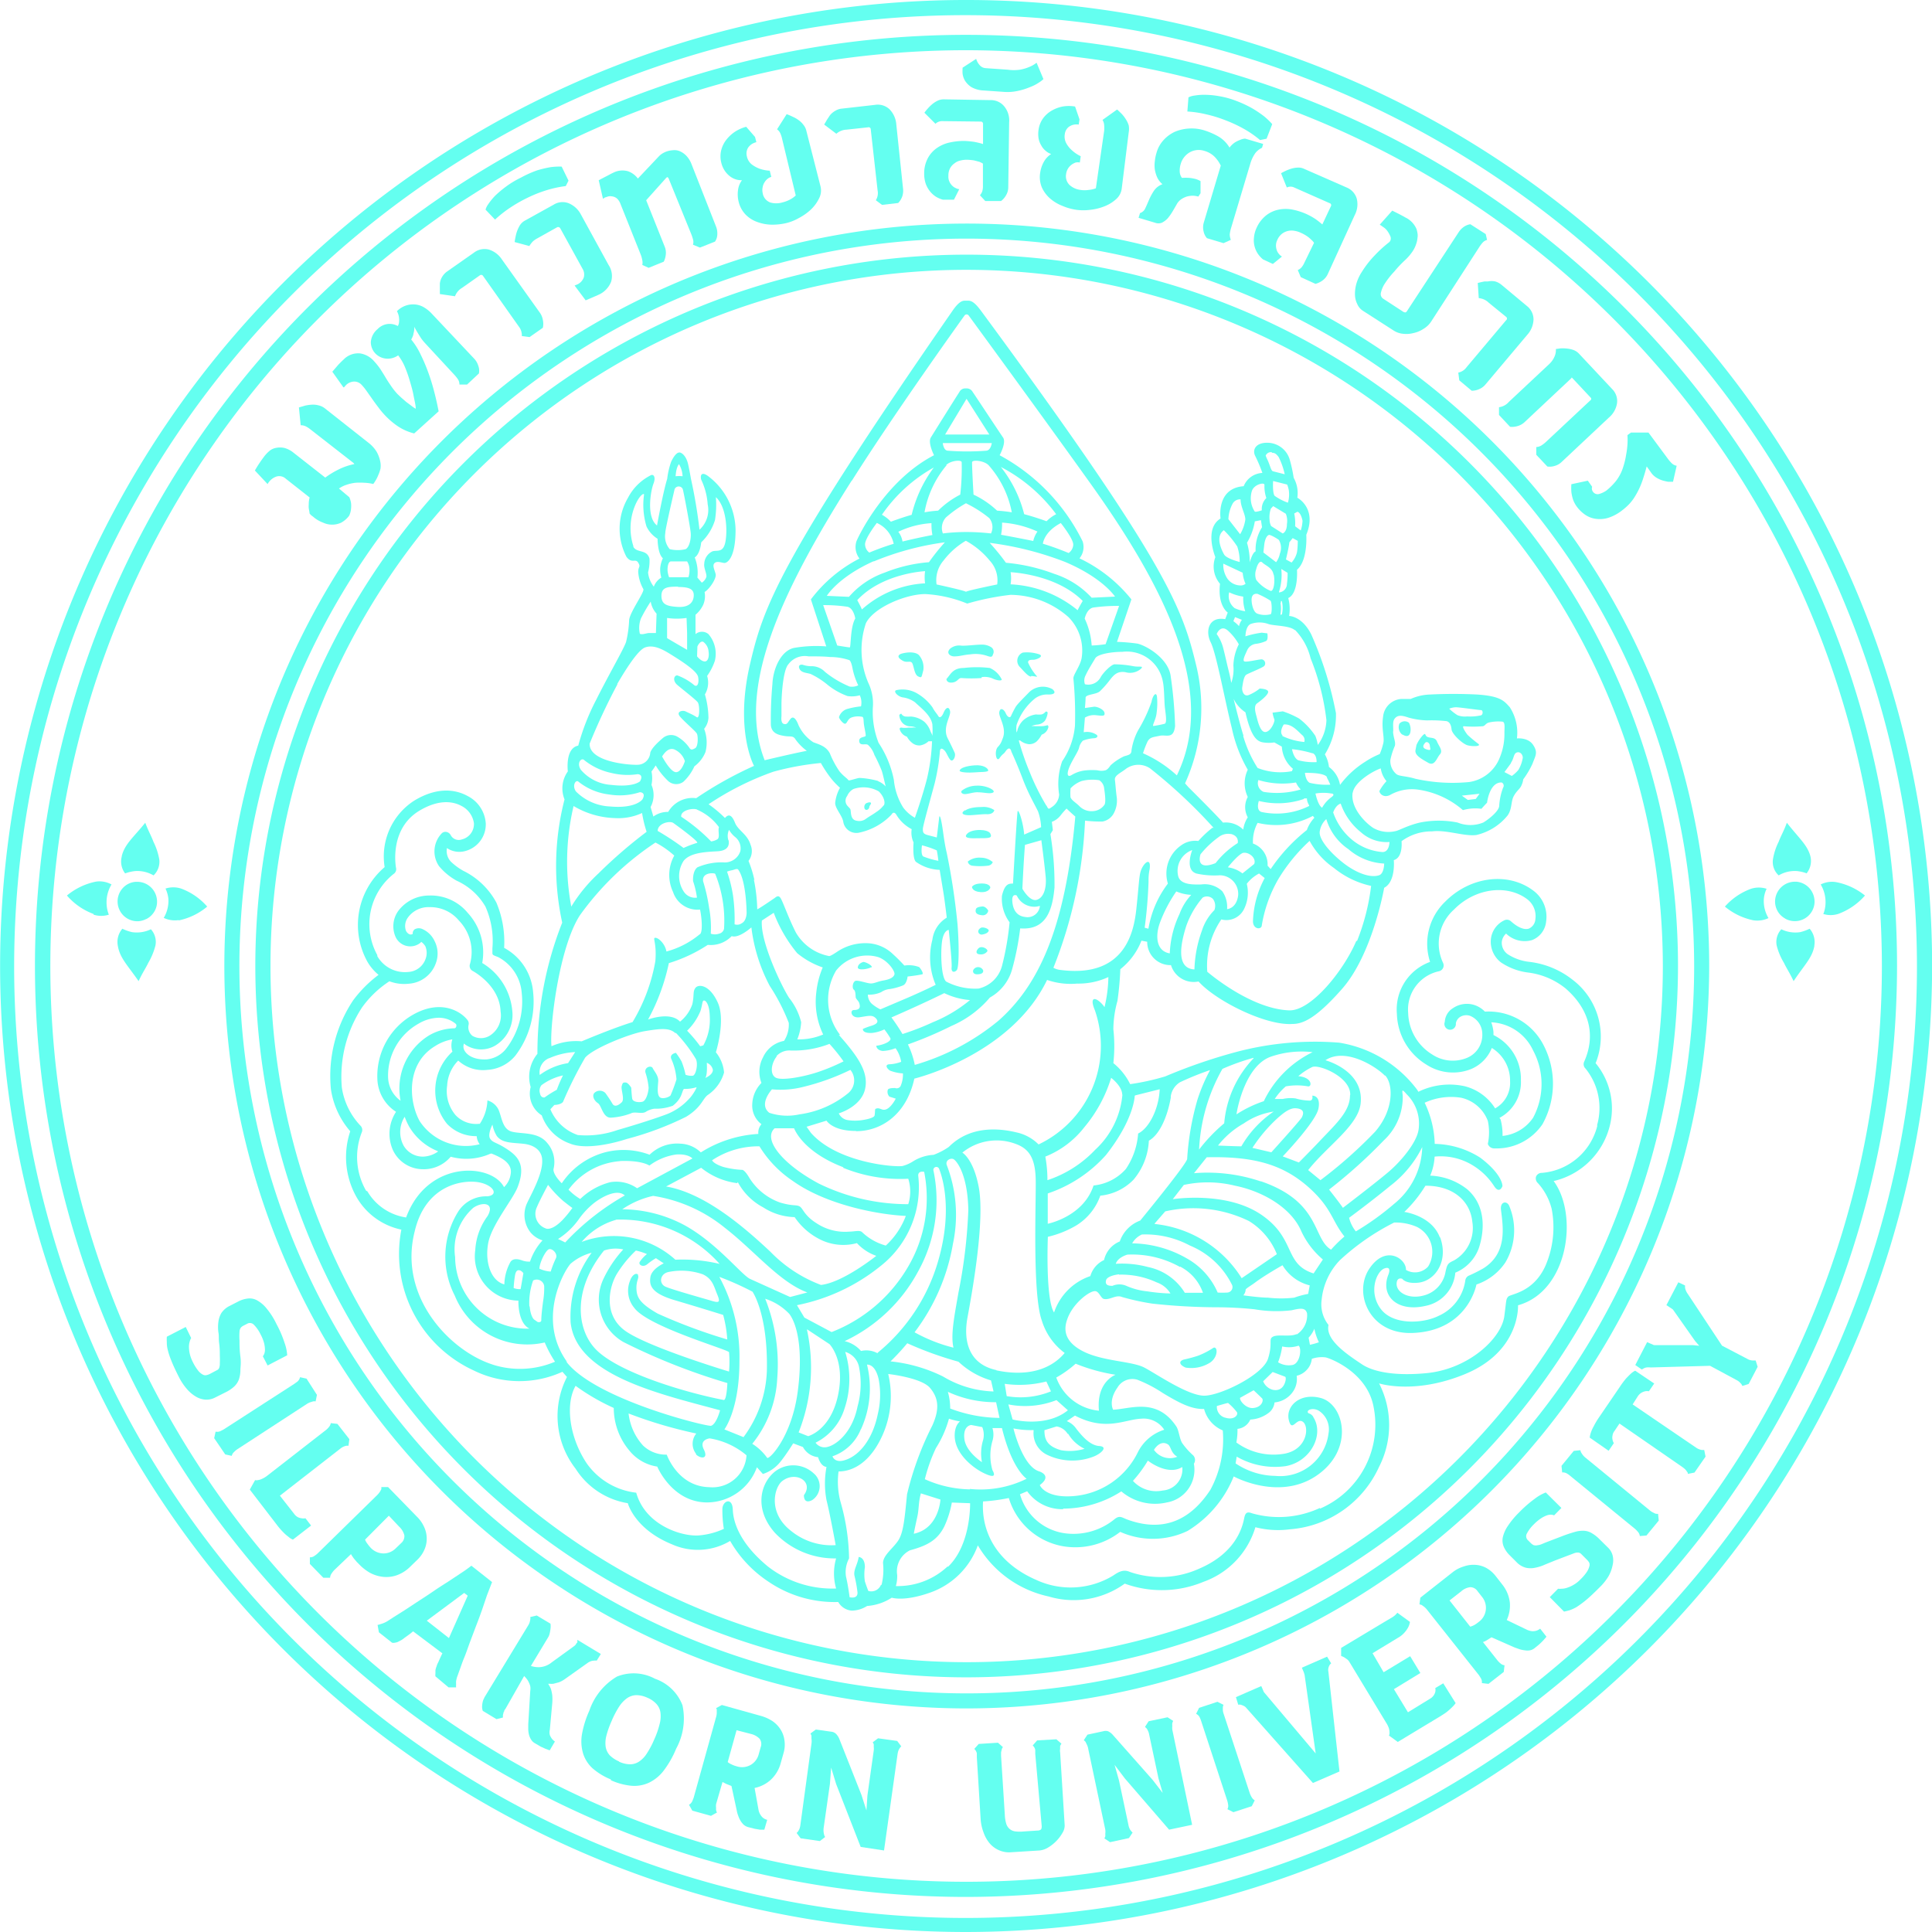 <svg id="Layer_2" data-name="Layer 2" xmlns="http://www.w3.org/2000/svg" viewBox="0 0 174.64 174.64"><defs><style>.cls-1{fill:#64FFF0;}</style></defs><path class="cls-1" d="M90.75,176.52A84.16,84.16,0,1,1,174.9,92.37a84.25,84.25,0,0,1-84.15,84.15m0-166.93a82.78,82.78,0,1,0,82.78,82.78A82.87,82.87,0,0,0,90.75,9.59" transform="translate(-3.42 -5.05)"/><path class="cls-1" d="M90.75,179.69a87.32,87.32,0,1,1,87.32-87.32,87.43,87.43,0,0,1-87.32,87.32m0-173.27a86,86,0,1,0,85.95,86A86.05,86.05,0,0,0,90.75,6.42" transform="translate(-3.42 -5.05)"/><path class="cls-1" d="M90.8,159.48a67.11,67.11,0,1,1,67.12-67.11A67.19,67.19,0,0,1,90.8,159.48m0-132.86a65.75,65.75,0,1,0,65.76,65.75A65.82,65.82,0,0,0,90.8,26.62" transform="translate(-3.42 -5.05)"/><path class="cls-1" d="M90.8,156.67a64.3,64.3,0,1,1,64.3-64.3,64.37,64.37,0,0,1-64.3,64.3m0-127.23a62.93,62.93,0,1,0,62.93,62.93A63,63,0,0,0,90.8,29.44" transform="translate(-3.42 -5.05)"/><path class="cls-1" d="M20.21,125l.49,1a1,1,0,0,0-.12.28,1.73,1.73,0,0,0-.08.49,3.19,3.19,0,0,0,.07.64,3.28,3.28,0,0,0,.29.78,4.23,4.23,0,0,0,.46.74,1.33,1.33,0,0,0,.39.35.49.49,0,0,0,.34.08,1.39,1.39,0,0,0,.31-.1l.68-.36a.34.34,0,0,0,.19-.2,1,1,0,0,0,.06-.4,7,7,0,0,0,0-.7c0-.29,0-.67-.06-1.13s0-.65-.07-1a3.54,3.54,0,0,1,0-.92,2.1,2.1,0,0,1,.27-.81,1.93,1.93,0,0,1,.76-.65l.76-.39a2.43,2.43,0,0,1,.87-.27,1.36,1.36,0,0,1,.85.17,2.88,2.88,0,0,1,.85.73,6.68,6.68,0,0,1,.89,1.4,9.84,9.84,0,0,1,.73,1.7,3.93,3.93,0,0,1,.24,1.13l-1.77.92-.43-.83a.94.94,0,0,0,.13-.23,1.07,1.07,0,0,0,.06-.39,2.67,2.67,0,0,0-.08-.58,3.63,3.63,0,0,0-.32-.79,3.14,3.14,0,0,0-.6-.86.49.49,0,0,0-.61-.09l-.31.16a.8.8,0,0,0-.26.19.69.69,0,0,0-.12.37,5.66,5.66,0,0,0,0,.79c0,.35,0,.84.08,1.46s0,.91,0,1.24a2.65,2.65,0,0,1-.15.86,1.69,1.69,0,0,1-.43.62,3.25,3.25,0,0,1-.75.5l-1,.5a1.66,1.66,0,0,1-.79.17,1.91,1.91,0,0,1-.84-.24,3.21,3.21,0,0,1-.82-.66,5.29,5.29,0,0,1-.74-1.07c-.32-.63-.56-1.14-.72-1.55a6.53,6.53,0,0,1-.33-1,2.56,2.56,0,0,1-.08-.67,3.9,3.9,0,0,1,0-.5Z" transform="translate(-3.42 -5.05)"/><path class="cls-1" d="M24.86,136.06a1.72,1.72,0,0,0-.28.24.65.65,0,0,0-.21.35l-.59-.13-1-1.47.13-.59a.67.67,0,0,0,.44-.05l.29-.15,6.37-4.11.29-.21a.71.71,0,0,0,.24-.4l.59.13.94,1.47-.12.59a.49.49,0,0,0-.24,0l-.26.08a1.83,1.83,0,0,0-.28.14Z" transform="translate(-3.42 -5.05)"/><path class="cls-1" d="M32.85,134.34a1.45,1.45,0,0,0,.28-.27.73.73,0,0,0,.19-.38l.6.07L35,135.14l-.08.6a.75.75,0,0,0-.21,0,1.28,1.28,0,0,0-.53.26l-5.46,4.25L30,141.88a1,1,0,0,0,.34.31,1,1,0,0,0,.33.1.88.88,0,0,0,.36,0l.51.66-1.64,1.27a1.22,1.22,0,0,1-.4-.25,3.49,3.49,0,0,1-.46-.4,6.41,6.41,0,0,1-.59-.68L26,139.7l.48-.86a.53.53,0,0,0,.27,0,1.16,1.16,0,0,0,.35-.11,2.18,2.18,0,0,0,.48-.29Z" transform="translate(-3.42 -5.05)"/><path class="cls-1" d="M37.49,140.22a2.18,2.18,0,0,0,.27-.32c.05-.09.1-.17.13-.24a1.81,1.81,0,0,0,0-.19h.61l2.6,2.67a3,3,0,0,1,.63.88,2.51,2.51,0,0,1,.26,1,2.42,2.42,0,0,1-.16,1,2.83,2.83,0,0,1-.66,1l-.66.64a3.28,3.28,0,0,1-1.19.77,2.82,2.82,0,0,1-1.24.16,3.26,3.26,0,0,1-1.2-.36,4.34,4.34,0,0,1-1-.78c-.06-.06-.12-.13-.2-.2l-.22-.26a2.14,2.14,0,0,1-.19-.26.94.94,0,0,1-.12-.2L33.61,147a2.35,2.35,0,0,0-.22.29.67.67,0,0,0-.13.38h-.61l-1.22-1.25v-.6a.65.65,0,0,0,.43-.14,2.23,2.23,0,0,0,.26-.2Zm-1.07,4a1.39,1.39,0,0,0,.21.37,3.51,3.51,0,0,0,.29.36,1.61,1.61,0,0,0,1.17.52,1.55,1.55,0,0,0,1.08-.44l.51-.49a.82.82,0,0,0,.29-.71,1.57,1.57,0,0,0-.46-.77l-.94-1Z" transform="translate(-3.42 -5.05)"/><path class="cls-1" d="M40.76,152.51a5.09,5.09,0,0,1-.4.32l-.35.25a2.26,2.26,0,0,1-.27.2l-.36.19a1.08,1.08,0,0,1-.27.07.55.55,0,0,1-.25,0l-1.19-.94-.12-.67a1,1,0,0,0,.26-.07,2.38,2.38,0,0,0,.65-.28l.54-.35,1-.63,1.23-.81c.45-.29.9-.58,1.35-.89s.89-.59,1.32-.86l1.13-.75c.33-.21.67-.45,1-.71l1.87,1.48-.46,1.19L47,150.55c-.17.48-.36,1-.55,1.48l-.57,1.51c-.18.5-.35,1-.51,1.38s-.29.78-.4,1.08-.18.51-.22.61-.08.28-.1.39a1.89,1.89,0,0,0,0,.3,1.3,1.3,0,0,0,0,.28l-.68,0-1.19-1a1,1,0,0,1,0-.25c0-.08,0-.18,0-.29a1.59,1.59,0,0,1,.11-.38,1.26,1.26,0,0,1,.13-.32l.17-.38c.07-.15.14-.31.22-.46Zm4.94-3.22-.32-.25L42,151.55l2,1.57Z" transform="translate(-3.42 -5.05)"/><path class="cls-1" d="M49.11,159.52s0,0-.07.09,0,.11-.09.19l-.06.25a.68.68,0,0,0,0,.25l-.59.15-1.24-.75a1.14,1.14,0,0,1-.06-.44,2.25,2.25,0,0,1,.06-.4,1.09,1.09,0,0,1,.11-.28.87.87,0,0,1,.06-.13L51.15,152a1.47,1.47,0,0,0,.14-.28,2.44,2.44,0,0,0,.06-.26.49.49,0,0,0,0-.24l.59-.14,1.24.74a1.6,1.6,0,0,1,0,.47,3.65,3.65,0,0,1-.07.4A1.26,1.26,0,0,1,53,153l-1.59,2.64a2.2,2.2,0,0,0,.8.11,1.92,1.92,0,0,0,1.09-.44l2-1.45a1,1,0,0,0,.18-.17c0-.06.09-.12.13-.19a.3.3,0,0,0,0-.08l0-.06,0-.08,2.12,1.28-.37.6a.93.93,0,0,0-.24,0,1,1,0,0,0-.28.05,1.26,1.26,0,0,0-.32.17l-2,1.42a2.42,2.42,0,0,1-.58.32l-.49.13a1.44,1.44,0,0,1-.34,0l-.14,0,.13.22a1.39,1.39,0,0,1,.14.32,4,4,0,0,1,.1.5,4.42,4.42,0,0,1,0,.72l-.22,2.4a1,1,0,0,0,0,.47,1.48,1.48,0,0,0,.18.33,1.16,1.16,0,0,0,.28.26l-.47.8-.38-.14-.44-.2-.53-.31a.92.92,0,0,1-.33-.32,1.52,1.52,0,0,1-.19-.43,2.42,2.42,0,0,1-.07-.47c0-.17,0-.33,0-.49l.18-3a1.33,1.33,0,0,0,0-.45,2.09,2.09,0,0,0-.16-.4,1.42,1.42,0,0,0-.2-.3c-.07-.09-.14-.15-.19-.21Z" transform="translate(-3.42 -5.05)"/><path class="cls-1" d="M58.64,165.9a5.91,5.91,0,0,1-1.65-1,3.06,3.06,0,0,1-.86-1.34,3.84,3.84,0,0,1-.11-1.71,8.89,8.89,0,0,1,.67-2.16,5.72,5.72,0,0,1,2.5-3.09,4.05,4.05,0,0,1,3.44.2,4.07,4.07,0,0,1,2.48,2.39,5.7,5.7,0,0,1-.57,3.93,8.82,8.82,0,0,1-1.14,2,3.7,3.7,0,0,1-1.33,1.08,3.15,3.15,0,0,1-1.59.27,5.85,5.85,0,0,1-1.84-.5m.73-1.68a2.45,2.45,0,0,0,1,.24,1.47,1.47,0,0,0,.81-.24,2.41,2.41,0,0,0,.71-.74,7.71,7.71,0,0,0,.67-1.27,7.56,7.56,0,0,0,.48-1.37,2.66,2.66,0,0,0,.08-1.06,1.42,1.42,0,0,0-.36-.77,2.33,2.33,0,0,0-.83-.57,2.43,2.43,0,0,0-1-.23,1.57,1.57,0,0,0-.82.27,2.79,2.79,0,0,0-.72.76,8.16,8.16,0,0,0-.68,1.3,8.28,8.28,0,0,0-.48,1.35,2.61,2.61,0,0,0-.06,1,1.51,1.51,0,0,0,.37.76,2.6,2.6,0,0,0,.84.55" transform="translate(-3.42 -5.05)"/><path class="cls-1" d="M68.13,160.33a1.61,1.61,0,0,0,.08-.41v-.27c0-.07,0-.14-.07-.19l.53-.29,3.58,1a3.74,3.74,0,0,1,1,.46,2.67,2.67,0,0,1,.72.74,2.41,2.41,0,0,1,.36,1,2.65,2.65,0,0,1-.09,1.17l-.25.89a3.16,3.16,0,0,1-.93,1.53,3.07,3.07,0,0,1-1.43.71l.36,2a1.19,1.19,0,0,0,.18.44,1,1,0,0,0,.25.28,1,1,0,0,0,.35.16l-.26.89-.4,0-.47-.08-.59-.15a1.08,1.08,0,0,1-.41-.22,1.76,1.76,0,0,1-.29-.37,2.19,2.19,0,0,1-.2-.44,2.42,2.42,0,0,1-.13-.46l-.48-2.23-.46-.18-.35-.18-.58,2a1.47,1.47,0,0,0,0,.36.64.64,0,0,0,.08.4l-.54.3L66,168.72l-.3-.53a.74.74,0,0,0,.3-.33l.12-.3Zm1.07,4a1.45,1.45,0,0,0,.37.22,2.23,2.23,0,0,0,.43.16,1.58,1.58,0,0,0,1.27-.12,1.56,1.56,0,0,0,.72-.92l.19-.68a.81.81,0,0,0-.09-.76,1.59,1.59,0,0,0-.78-.44L70,161.45Z" transform="translate(-3.42 -5.05)"/><path class="cls-1" d="M83.33,172.32,81.22,172,79,166.31l-.45-1.48-.11,1.47-.57,4a1.61,1.61,0,0,0,0,.36,1.37,1.37,0,0,0,.05.25.48.48,0,0,0,.09.19l-.48.37-1.74-.25-.36-.48.14-.15.11-.21a1.54,1.54,0,0,0,.09-.37l1-7.33a1.56,1.56,0,0,0,0-.47c0-.12,0-.21,0-.28l-.09-.18.48-.36,1.45.2a.72.72,0,0,1,.38.19,1.41,1.41,0,0,1,.3.46l2,5.06.45,1.4.09-1.35.57-4.06a1.33,1.33,0,0,0,0-.34,2.14,2.14,0,0,0,0-.23,1.5,1.5,0,0,0-.09-.18l.48-.36,1.73.24.37.49a.56.56,0,0,0-.14.16,1.45,1.45,0,0,0-.12.22,2,2,0,0,0-.08.35Z" transform="translate(-3.42 -5.05)"/><path class="cls-1" d="M97,163.59c0-.09,0-.21,0-.36a.72.72,0,0,0-.23-.4l.4-.46,1.74-.1.46.4a.72.72,0,0,0-.12.21,2.38,2.38,0,0,0,0,.26.86.86,0,0,0,0,.32l.41,6.59a1.26,1.26,0,0,1-.2.68,3.56,3.56,0,0,1-.54.72,3.66,3.66,0,0,1-.75.6,1.88,1.88,0,0,1-.77.27l-2.57.16a2.24,2.24,0,0,1-1.08-.17,2.34,2.34,0,0,1-.85-.61,3.07,3.07,0,0,1-.57-1,4.15,4.15,0,0,1-.27-1.26l-.34-5.54c0-.09,0-.21,0-.36a.78.78,0,0,0-.23-.4l.4-.45,1.74-.11.45.4a.47.47,0,0,0-.11.21l-.06.26c0,.1,0,.2,0,.31l.34,5.36a3.16,3.16,0,0,0,.13.79,1,1,0,0,0,.31.47,1,1,0,0,0,.53.22,3.66,3.66,0,0,0,.76,0l1.23-.08a.46.46,0,0,0,.32-.11.6.6,0,0,0,.05-.33Z" transform="translate(-3.42 -5.05)"/><path class="cls-1" d="M111.18,170l-2.08.44-4-4.63-.93-1.23.4,1.41.85,4a1.25,1.25,0,0,0,.1.34.69.69,0,0,0,.13.21.78.78,0,0,0,.15.16l-.33.5-1.71.37-.51-.34a1.59,1.59,0,0,0,.08-.18,1.44,1.44,0,0,0,0-.24,1.32,1.32,0,0,0,0-.38l-1.53-7.24a1.41,1.41,0,0,0-.14-.45l-.12-.25-.15-.14.33-.5,1.44-.31a.75.75,0,0,1,.41,0,1.27,1.27,0,0,1,.44.33l3.6,4.07.91,1.18-.38-1.31-.85-4a1.08,1.08,0,0,0-.11-.32,1.11,1.11,0,0,0-.11-.2l-.15-.14.33-.51,1.71-.36.51.33a.84.84,0,0,0-.08.2,1,1,0,0,0,0,.25,1.56,1.56,0,0,0,0,.35Z" transform="translate(-3.42 -5.05)"/><path class="cls-1" d="M116.4,167.17a2.33,2.33,0,0,0,.16.33.78.78,0,0,0,.28.29l-.27.53-1.66.54-.54-.27a.66.66,0,0,0,.06-.44,2.44,2.44,0,0,0-.07-.32l-2.36-7.2a2.7,2.7,0,0,0-.13-.33.66.66,0,0,0-.33-.33l.27-.54,1.66-.55.55.28a.46.46,0,0,0-.06.23,2.44,2.44,0,0,0,0,.27,1.25,1.25,0,0,0,.07.31Z" transform="translate(-3.42 -5.05)"/><path class="cls-1" d="M122.1,166.22l-6-6.76a.7.7,0,0,0-.28-.22l-.23-.09a.49.49,0,0,0-.24,0l-.21-.69,2.29-1,.12.27.09.22a.56.56,0,0,0,.1.14l4.61,5.46-1-7.08a2.21,2.21,0,0,0-.13-.39l-.12-.28,2.28-1,.37.61a.55.55,0,0,0-.16.18.93.93,0,0,0-.09.24.8.8,0,0,0,0,.35l1,9Z" transform="translate(-3.42 -5.05)"/><path class="cls-1" d="M132.69,158.6a1,1,0,0,0,.32-.29,1,1,0,0,0,.15-.32.83.83,0,0,0,0-.35l.72-.43L135,159a2.31,2.31,0,0,1-.31.36c-.11.11-.25.24-.43.39s-.41.29-.68.46l-3.81,2.3-.8-.58a.44.44,0,0,0,.05-.27,1.4,1.4,0,0,0-.05-.37,2.2,2.2,0,0,0-.24-.5l-3.32-5.49a.87.87,0,0,0-.21-.25l-.26-.18a1.51,1.51,0,0,0-.29-.13l0-.73,4-2.4.59-.35a1.58,1.58,0,0,0,.49-.43l1.14.83a1.53,1.53,0,0,1-.17.51,2.36,2.36,0,0,1-.33.46,2.22,2.22,0,0,1-.59.47l-2.29,1.39,1,1.72,2.4-1.45.92,1.52-2.39,1.46,1.27,2.09Z" transform="translate(-3.42 -5.05)"/><path class="cls-1" d="M132.44,150.59a1.79,1.79,0,0,0-.3-.31l-.21-.15-.2-.06.08-.6,2.92-2.3a3,3,0,0,1,1-.52,2.61,2.61,0,0,1,1-.15,2.35,2.35,0,0,1,1,.26,2.81,2.81,0,0,1,.9.77l.57.73a3.2,3.2,0,0,1,.7,1.65,3.11,3.11,0,0,1-.28,1.58l1.85.89a1.49,1.49,0,0,0,.46.12,1.17,1.17,0,0,0,.38-.05,1.06,1.06,0,0,0,.33-.18l.57.73-.26.3c-.09.1-.2.21-.34.34s-.3.25-.47.39a1,1,0,0,1-.42.2,1.42,1.42,0,0,1-.46,0,2.73,2.73,0,0,1-.48-.1l-.45-.16-2.09-.92-.41.26a1.58,1.58,0,0,1-.36.17l1.32,1.67a2.09,2.09,0,0,0,.26.26.66.66,0,0,0,.37.17l-.07.6-1.38,1.08-.6-.07a.69.69,0,0,0-.09-.44l-.17-.27Zm3.88,1.5a1.79,1.79,0,0,0,.39-.16,3.28,3.28,0,0,0,.38-.27,1.57,1.57,0,0,0,.33-2.22l-.44-.56a.8.8,0,0,0-.66-.36,1.5,1.5,0,0,0-.82.38l-1.05.82Z" transform="translate(-3.42 -5.05)"/><path class="cls-1" d="M143.51,149.42l.75-.76a1.19,1.19,0,0,0,.31,0,1.5,1.5,0,0,0,.48-.08,2.67,2.67,0,0,0,.59-.26,2.73,2.73,0,0,0,.66-.52,4,4,0,0,0,.56-.66,1.62,1.62,0,0,0,.22-.48.51.51,0,0,0,0-.35,1.21,1.21,0,0,0-.2-.26l-.54-.54a.45.45,0,0,0-.26-.12.94.94,0,0,0-.39.07l-.66.25-1.05.4-.91.37a3.67,3.67,0,0,1-.87.28,1.92,1.92,0,0,1-.86,0,1.78,1.78,0,0,1-.84-.51l-.61-.61a2.51,2.51,0,0,1-.53-.75,1.46,1.46,0,0,1-.1-.86,3,3,0,0,1,.43-1,7.64,7.64,0,0,1,1.06-1.28,10.71,10.71,0,0,1,1.4-1.22,3.89,3.89,0,0,1,1-.57l1.41,1.4-.66.67a.7.7,0,0,0-.25-.06,1,1,0,0,0-.4.06,2.51,2.51,0,0,0-.52.26,4.06,4.06,0,0,0-.66.55,3.23,3.23,0,0,0-.63.83.49.49,0,0,0,.1.61l.25.25a1,1,0,0,0,.26.19.74.74,0,0,0,.39,0c.17,0,.42-.13.75-.26l1.36-.52c.46-.18.86-.31,1.18-.4a2.54,2.54,0,0,1,.86-.12,1.52,1.52,0,0,1,.72.22,3.26,3.26,0,0,1,.71.56l.77.76a1.5,1.5,0,0,1,.4.69,1.85,1.85,0,0,1,0,.88,3.31,3.31,0,0,1-.37,1,4.87,4.87,0,0,1-.8,1c-.5.5-.91.89-1.25,1.17a9.38,9.38,0,0,1-.86.63,3.81,3.81,0,0,1-.62.28l-.49.12Z" transform="translate(-3.42 -5.05)"/><path class="cls-1" d="M152.59,141.61a1.41,1.41,0,0,0,.32.19.57.57,0,0,0,.39.09l.06.61-1.11,1.35-.6.05a.71.71,0,0,0-.19-.4,2.7,2.7,0,0,0-.22-.23l-5.87-4.8a1.69,1.69,0,0,0-.29-.21.69.69,0,0,0-.45-.11l-.06-.6,1.11-1.35.6-.06a.53.53,0,0,0,.08.23,2.17,2.17,0,0,0,.15.22,1.52,1.52,0,0,0,.22.22Z" transform="translate(-3.42 -5.05)"/><path class="cls-1" d="M149.81,133.73l-.45.67a.84.84,0,0,0-.18.42.86.86,0,0,0,0,.36.88.88,0,0,0,.12.32l-.47.69L147.12,135a2.07,2.07,0,0,1,.11-.47,3.1,3.1,0,0,1,.25-.55,6.47,6.47,0,0,1,.46-.78l1.93-2.83a7.46,7.46,0,0,1,.54-.72c.17-.18.32-.33.43-.43a1.73,1.73,0,0,1,.39-.27l1.72,1.16-.48.7a.91.91,0,0,0-.33,0,1.31,1.31,0,0,0-.34.13,1.09,1.09,0,0,0-.33.32L151,132l5.71,3.89a1.27,1.27,0,0,0,.55.23h.21l.12.6-1,1.44-.6.12c0-.06,0-.12-.07-.19a1.5,1.5,0,0,0-.14-.19,2.08,2.08,0,0,0-.3-.25Z" transform="translate(-3.42 -5.05)"/><path class="cls-1" d="M155.74,121.25a1.5,1.5,0,0,0,0,.22,1.41,1.41,0,0,0,.25.55l3.09,4.67,2.26,1.18a1.07,1.07,0,0,0,.56.16h.22l.18.57-.81,1.55-.57.18-.09-.17-.17-.18a1.48,1.48,0,0,0-.32-.21L158,128.51l-5.39.15a1.28,1.28,0,0,0-.36,0,.75.75,0,0,0-.24.08l-.19.1-.58-.4,1.07-2.07.27.12.22.09a.35.35,0,0,0,.17.06h3.47l.58.06-.38-.44-2-2.84-.14-.1-.2-.13a1.81,1.81,0,0,0-.25-.16l1.08-2.07Z" transform="translate(-3.42 -5.05)"/><path class="cls-1" d="M36.8,45.13a3.06,3.06,0,0,1,.65.73,3,3,0,0,1,.36,1,1.83,1.83,0,0,1,0,.57,3.24,3.24,0,0,1-.19.55,3.19,3.19,0,0,1-.24.49,3.11,3.11,0,0,1-.22.33,4,4,0,0,0-.79-.11,5.62,5.62,0,0,0-.82,0,3.7,3.7,0,0,0-.8.18,2.47,2.47,0,0,0-.69.34L35,50a2.29,2.29,0,0,1,.15.51,2.39,2.39,0,0,1,0,.54,1.8,1.8,0,0,1-.17.62,2.29,2.29,0,0,1-.71.62,1.93,1.93,0,0,1-1.65,0,2.86,2.86,0,0,1-.81-.46,1.84,1.84,0,0,0-.22-.17,1.21,1.21,0,0,1-.19-.2c0-.14-.05-.3-.07-.47s0-.28,0-.45a2.25,2.25,0,0,1,.08-.52l-2.16-1.7a.87.87,0,0,0-.82-.2,1.41,1.41,0,0,0-.7.5.93.93,0,0,0-.12.19l-1.15-1.23q.24-.42.45-.72c.13-.2.26-.37.37-.52a3.13,3.13,0,0,1,.56-.58,1.28,1.28,0,0,1,.51-.22,1.84,1.84,0,0,1,.77,0,2.21,2.21,0,0,1,.83.43l2.87,2.25A8,8,0,0,1,34,47.5,5.71,5.71,0,0,1,35.45,47a.53.53,0,0,0-.1-.12l-3.85-3a2.56,2.56,0,0,0-.42-.28,1,1,0,0,0-.48-.11l-.16-1.61.58-.17a3.94,3.94,0,0,1,.6-.08,1.94,1.94,0,0,1,.59.06,1.43,1.43,0,0,1,.56.26Z" transform="translate(-3.42 -5.05)"/><path class="cls-1" d="M46.31,37.5a1.67,1.67,0,0,1,.35.63,1.26,1.26,0,0,1,.05.68l-1.07,1-.69,0a.85.85,0,0,0-.12-.45,3.39,3.39,0,0,0-.33-.42l-2.62-2.83a4.43,4.43,0,0,1-.38-.46c-.12-.18-.22-.35-.32-.51s-.22-.37-.32-.56a1.1,1.1,0,0,1,0,.31,1.94,1.94,0,0,1-.07.33c0,.11-.06.22-.09.31a1.9,1.9,0,0,1-.11.21,6.35,6.35,0,0,1,.85,1.35,15.43,15.43,0,0,1,.7,1.65,17.88,17.88,0,0,1,.54,1.76c.16.61.28,1.17.39,1.73l-2.21,2a4.67,4.67,0,0,1-1.48-.65,7,7,0,0,1-1.17-1,7.17,7.17,0,0,1-.59-.71q-.3-.39-.57-.78l-.51-.72a4.64,4.64,0,0,0-.42-.52.91.91,0,0,0-.64-.31,1.08,1.08,0,0,0-.83.37l-.07.08-.06.07-.06,0-1-1.41.55-.64c.17-.17.32-.33.46-.45A1.82,1.82,0,0,1,36,37a2.11,2.11,0,0,1,1.25.72,6,6,0,0,1,.57.72c.15.24.3.47.44.71s.3.48.47.73a6.1,6.1,0,0,0,.63.8l.35.33.44.38.47.35A2.92,2.92,0,0,0,41,42c0-.36-.12-.76-.2-1.21s-.21-.88-.34-1.32A11.31,11.31,0,0,0,40,38.17a4.73,4.73,0,0,0-.59-1,1.62,1.62,0,0,1-1.15.29,1.55,1.55,0,0,1-.93-.48,1.5,1.5,0,0,1-.39-1,1.67,1.67,0,0,1,.61-1.18,1.51,1.51,0,0,1,1-.47,1.55,1.55,0,0,1,.83.19.8.8,0,0,0,.11-.34,1.7,1.7,0,0,0,0-.39,1.35,1.35,0,0,0-.08-.36,1.26,1.26,0,0,0-.11-.25,2.11,2.11,0,0,1,.81-.51,2.05,2.05,0,0,1,.81-.1,1.91,1.91,0,0,1,.77.23,3.17,3.17,0,0,1,.69.53Z" transform="translate(-3.42 -5.05)"/><path class="cls-1" d="M52.23,33.33a1.58,1.58,0,0,1,.26.64,1.7,1.7,0,0,1,0,.71l-1.2.84-.7-.09a1.28,1.28,0,0,0-.27-.86L47.09,30a.2.2,0,0,0-.31-.05l-1.59,1.12a1.46,1.46,0,0,0-.64.76l-1.37-.2c0-.11,0-.22,0-.33s0-.19,0-.3,0-.21,0-.32a1.48,1.48,0,0,1,.21-.61,1.62,1.62,0,0,1,.43-.47l2.44-1.71a1.57,1.57,0,0,1,1.35-.28,2.18,2.18,0,0,1,1.19.91Z" transform="translate(-3.42 -5.05)"/><path class="cls-1" d="M58.43,29a1.8,1.8,0,0,1,.23,1.52,2.15,2.15,0,0,1-1,1.11l-.21.1-.23.1-.86.37-1-1.34.15-.06.14-.06a1.13,1.13,0,0,0,.54-.61,1,1,0,0,0-.12-.8l-2-3.63a.22.22,0,0,0-.32-.09L52,26.59a2.05,2.05,0,0,0-.42.29,2.31,2.31,0,0,0-.31.41l-1.33-.36a6.66,6.66,0,0,1,.16-.8,3.14,3.14,0,0,1,.27-.64,1.27,1.27,0,0,1,.5-.5l2.6-1.44a1.52,1.52,0,0,1,1.35-.13,2.2,2.2,0,0,1,1.1,1Z" transform="translate(-3.42 -5.05)"/><path class="cls-1" d="M54.56,21.87a10.21,10.21,0,0,0-1.72.37,11.66,11.66,0,0,0-1.74.69,12.9,12.9,0,0,0-1.59.91,10.43,10.43,0,0,0-1.34,1.06L47.31,24a1.59,1.59,0,0,1,.25-.5,5.76,5.76,0,0,1,.61-.75,9.58,9.58,0,0,1,1-.84,8.36,8.36,0,0,1,1.33-.8A9.84,9.84,0,0,1,52,20.44a10.79,10.79,0,0,1,1.19-.28,6.19,6.19,0,0,1,1-.05l.62,1.27Z" transform="translate(-3.42 -5.05)"/><path class="cls-1" d="M68.15,25.54a1.67,1.67,0,0,1,.11.69,1.18,1.18,0,0,1-.21.66l-1.36.54-.63-.26a.82.82,0,0,0,0-.49,4.15,4.15,0,0,0-.18-.53l-2-4.92c-.05-.13-.11-.18-.17-.16l-.09.08-1.79,2,1.68,4.21a1.42,1.42,0,0,1,.1.62,1.93,1.93,0,0,1-.15.64l-.05.09-1.36.55L61.48,29a1,1,0,0,0,0-.42,2.61,2.61,0,0,0-.16-.56l-1.83-4.58a1.28,1.28,0,0,0-.28-.43.85.85,0,0,0-.47-.21.87.87,0,0,0-.32,0l-.31.1-.1.05L58,23l-.08,0-.38-1.66.85-.44.28-.15.25-.12a1.84,1.84,0,0,1,1.27-.1,1.91,1.91,0,0,1,.89.66l1.89-2a1.73,1.73,0,0,1,.3-.25,2.59,2.59,0,0,1,.33-.17,2.17,2.17,0,0,1,.64-.14,1.26,1.26,0,0,1,.53.05,1.81,1.81,0,0,1,.66.42,2.28,2.28,0,0,1,.5.79Z" transform="translate(-3.42 -5.05)"/><path class="cls-1" d="M77.59,21.9A1.55,1.55,0,0,1,77.45,23a3.47,3.47,0,0,1-.74,1,4.88,4.88,0,0,1-1.08.76,4.46,4.46,0,0,1-1.11.45,5.66,5.66,0,0,1-1.31.15,4,4,0,0,1-1.3-.23,2.77,2.77,0,0,1-1.08-.67,2.53,2.53,0,0,1-.65-1.21,2.8,2.8,0,0,1-.05-1,1.86,1.86,0,0,1,.36-.91,1.61,1.61,0,0,1-.57-.08,1.77,1.77,0,0,1-.54-.29,2.15,2.15,0,0,1-.47-.52,2.29,2.29,0,0,1-.3-.73,2.32,2.32,0,0,1,0-1.08,2.55,2.55,0,0,1,.46-.95,3.33,3.33,0,0,1,.8-.74,3.54,3.54,0,0,1,1-.44l.8.92.12.47a1.78,1.78,0,0,0-.36.14,1.3,1.3,0,0,0-.31.26.87.87,0,0,0-.19.37,1,1,0,0,0,0,.5,1.27,1.27,0,0,0,.44.74,2.76,2.76,0,0,0,.71.39,3.34,3.34,0,0,0,.92.18l.14.56a.87.87,0,0,0-.33.17,1.1,1.1,0,0,0-.28.32,1.12,1.12,0,0,0-.17.44,1.17,1.17,0,0,0,0,.52,1.07,1.07,0,0,0,.68.86,1.92,1.92,0,0,0,1.09,0,2.92,2.92,0,0,0,.66-.24,2.32,2.32,0,0,0,.56-.39l-1.23-5.11a2.72,2.72,0,0,0-.15-.48.92.92,0,0,0-.31-.39l.87-1.37a5.55,5.55,0,0,1,.56.24,2.7,2.7,0,0,1,.52.3,1.91,1.91,0,0,1,.43.42,1.29,1.29,0,0,1,.27.55Z" transform="translate(-3.42 -5.05)"/><path class="cls-1" d="M85.05,22.11a1.63,1.63,0,0,1-.07.69,1.68,1.68,0,0,1-.37.6l-1.46.17-.56-.42a1.21,1.21,0,0,0,.16-.88l-.62-5.53a.19.19,0,0,0-.25-.18l-1.94.21a1.48,1.48,0,0,0-.92.37l-1.1-.83.17-.29a2.63,2.63,0,0,1,.16-.26l.17-.26a1.59,1.59,0,0,1,.5-.43,1.34,1.34,0,0,1,.59-.2l3-.34a1.55,1.55,0,0,1,1.32.4,2.19,2.19,0,0,1,.61,1.37Z" transform="translate(-3.42 -5.05)"/><path class="cls-1" d="M94.56,22a1.42,1.42,0,0,1-.2.7,1.63,1.63,0,0,1-.45.52l-1.43,0L92,22.7a1.08,1.08,0,0,0,.2-.33,1.51,1.51,0,0,0,.07-.53l0-2a1.79,1.79,0,0,0-.34-.17l-.46-.12a5.36,5.36,0,0,0-.65-.06,2.36,2.36,0,0,0-.58.07,1.24,1.24,0,0,0-.52.24,1.33,1.33,0,0,0-.41.44,1.38,1.38,0,0,0-.16.71,1.05,1.05,0,0,0,.09.52,1.1,1.1,0,0,0,.25.36,1,1,0,0,0,.32.22.84.84,0,0,0,.32.1l-.48.95-1,0a2.5,2.5,0,0,1-.63-.27,2.27,2.27,0,0,1-.54-.49,2.41,2.41,0,0,1-.39-.71,2.86,2.86,0,0,1-.13-.91,2.89,2.89,0,0,1,.33-1.37,2.6,2.6,0,0,1,.82-.92,3.19,3.19,0,0,1,1.16-.5,6,6,0,0,1,1.33-.14,8.6,8.6,0,0,1,.86.08,6.55,6.55,0,0,1,.82.2l0-1.81a.2.2,0,0,0-.22-.22L88.61,16a.85.85,0,0,0-.63.24l-1-1a3.27,3.27,0,0,1,.28-.35,3.78,3.78,0,0,1,.4-.4,2.41,2.41,0,0,1,.5-.33,1.29,1.29,0,0,1,.58-.13l4.22.07a1.55,1.55,0,0,1,1.24.57,2,2,0,0,1,.44,1.44Z" transform="translate(-3.42 -5.05)"/><path class="cls-1" d="M97.74,12.2a2.51,2.51,0,0,1-.42.32,3.82,3.82,0,0,1-.81.41,5.94,5.94,0,0,1-1.1.34,4.35,4.35,0,0,1-1.32.08l-1.74-.12a2.46,2.46,0,0,1-1.13-.31,1.91,1.91,0,0,1-.58-.59,1.67,1.67,0,0,1-.21-.63,3.54,3.54,0,0,1,0-.44v-.09l1.23-.8a1.43,1.43,0,0,0,.3.55.77.77,0,0,0,.55.29l2,.14a4,4,0,0,0,1.11,0,3.82,3.82,0,0,0,.82-.24,2.68,2.68,0,0,0,.68-.39Z" transform="translate(-3.42 -5.05)"/><path class="cls-1" d="M104.82,22.07a1.52,1.52,0,0,1-.53,1,3.41,3.41,0,0,1-1.06.64,4.87,4.87,0,0,1-1.29.31,4.72,4.72,0,0,1-1.19,0,4.91,4.91,0,0,1-1.27-.35A3.81,3.81,0,0,1,98.35,23a2.94,2.94,0,0,1-.75-1,2.44,2.44,0,0,1-.15-1.36,2.81,2.81,0,0,1,.32-.95,2,2,0,0,1,.67-.72,1.33,1.33,0,0,1-.49-.28,1.56,1.56,0,0,1-.4-.48,1.88,1.88,0,0,1-.25-.65,2.61,2.61,0,0,1,0-.79,2.3,2.3,0,0,1,.39-1,2.52,2.52,0,0,1,.78-.71,3.21,3.21,0,0,1,1-.38,3.3,3.3,0,0,1,1.13,0l.4,1.16-.07.47a1.27,1.27,0,0,0-.39,0,1.07,1.07,0,0,0-.38.13.88.88,0,0,0-.31.27,1,1,0,0,0-.18.47,1.28,1.28,0,0,0,.15.85,2.38,2.38,0,0,0,.51.62,3.21,3.21,0,0,0,.78.52l-.08.57a.94.94,0,0,0-.37,0,1.4,1.4,0,0,0-.38.2,1.23,1.23,0,0,0-.49.84,1.1,1.1,0,0,0,.32,1,1.8,1.8,0,0,0,1,.44,2.34,2.34,0,0,0,.7,0,2.43,2.43,0,0,0,.67-.15l.75-5.2a3.13,3.13,0,0,0,0-.5,1,1,0,0,0-.15-.48l1.32-.94c.15.13.29.27.44.42a3.34,3.34,0,0,1,.36.48,2.2,2.2,0,0,1,.25.54,1.76,1.76,0,0,1,0,.61Z" transform="translate(-3.42 -5.05)"/><path class="cls-1" d="M117.6,18.06l-.1.35a1.64,1.64,0,0,0-.6.47,3.19,3.19,0,0,0-.47,1l-1.75,5.85a3.68,3.68,0,0,0-.1.5,1.43,1.43,0,0,0,.1.5l-.66.3-1.5-.45a1.31,1.31,0,0,1-.3-.6,1.52,1.52,0,0,1,0-.76l1.55-5.2a3,3,0,0,0-.58-.82,2.1,2.1,0,0,0-.9-.51,1.65,1.65,0,0,0-1.31.12,1.78,1.78,0,0,0-.84,1.09,2,2,0,0,0-.08.67,1,1,0,0,0,.2.56,5,5,0,0,1,.67,0,3.75,3.75,0,0,1,.6.11,2.2,2.2,0,0,1,.41.18l0,1.1-.2.3a1.94,1.94,0,0,0-.5-.08,2.15,2.15,0,0,0-.55.08,2,2,0,0,0-.52.26,1.33,1.33,0,0,0-.41.49c-.12.2-.24.42-.37.63a4.71,4.71,0,0,1-.42.59,1.86,1.86,0,0,1-.52.39.85.85,0,0,1-.63,0l-1.48-.44.13-.43a.77.77,0,0,0,.48-.44c.11-.23.22-.49.34-.77a5.31,5.31,0,0,1,.44-.81,1.6,1.6,0,0,1,.77-.59,1.82,1.82,0,0,1-.47-.6,3,3,0,0,1-.22-.72,2.77,2.77,0,0,1,0-.76,3.69,3.69,0,0,1,.15-.75,2.8,2.8,0,0,1,.64-1.16,3.19,3.19,0,0,1,1-.74,3.81,3.81,0,0,1,1.28-.3,3.87,3.87,0,0,1,1.39.16,6.63,6.63,0,0,1,1.29.56,2.84,2.84,0,0,1,1,1,2.08,2.08,0,0,1,.48-.46,2.53,2.53,0,0,1,.47-.23,1.31,1.31,0,0,1,.46-.12Z" transform="translate(-3.42 -5.05)"/><path class="cls-1" d="M117.32,17.71a9.37,9.37,0,0,0-1.44-1,12.41,12.41,0,0,0-1.69-.79,11.83,11.83,0,0,0-1.76-.54,9.49,9.49,0,0,0-1.68-.25l.1-1.28a1.66,1.66,0,0,1,.54-.16,5.19,5.19,0,0,1,1-.07,7.6,7.6,0,0,1,1.27.13,7.82,7.82,0,0,1,1.51.42,10.24,10.24,0,0,1,1.51.71,10.53,10.53,0,0,1,1,.68,6.38,6.38,0,0,1,.74.71l-.51,1.32Z" transform="translate(-3.42 -5.05)"/><path class="cls-1" d="M123.43,29.85a1.5,1.5,0,0,1-.47.56,1.92,1.92,0,0,1-.63.3L121,30.1l-.27-.64a.92.92,0,0,0,.32-.22,1.76,1.76,0,0,0,.28-.45L122.2,27a1.39,1.39,0,0,0-.26-.29,2.46,2.46,0,0,0-.36-.3,3.43,3.43,0,0,0-.58-.32,2,2,0,0,0-.54-.17,1.47,1.47,0,0,0-.59,0,1.45,1.45,0,0,0-.54.24,1.43,1.43,0,0,0-.45.58,1.18,1.18,0,0,0-.12.52,1.37,1.37,0,0,0,.08.43,1.08,1.08,0,0,0,.2.33.87.87,0,0,0,.26.22l-.82.67-.89-.41a2.44,2.44,0,0,1-.46-.5,2.2,2.2,0,0,1-.3-.66,2.16,2.16,0,0,1-.06-.81,2.64,2.64,0,0,1,.24-.89,3,3,0,0,1,.86-1.12A2.69,2.69,0,0,1,119,24a3.2,3.2,0,0,1,1.27,0,5.88,5.88,0,0,1,1.27.41,6.31,6.31,0,0,1,.76.42,7.37,7.37,0,0,1,.65.51l.77-1.64a.19.19,0,0,0-.12-.29L120.41,22a.76.76,0,0,0-.67,0l-.52-1.29c.11-.07.24-.13.4-.21a4,4,0,0,1,.52-.2,2.35,2.35,0,0,1,.59-.1,1.18,1.18,0,0,1,.59.12L125.15,22a1.56,1.56,0,0,1,.91,1,2.1,2.1,0,0,1-.18,1.49Z" transform="translate(-3.42 -5.05)"/><path class="cls-1" d="M126.63,33.15a1.35,1.35,0,0,1-.52-.61,2,2,0,0,1-.21-.85,3.34,3.34,0,0,1,.13-1,3.87,3.87,0,0,1,.49-1.06,8.9,8.9,0,0,1,1.17-1.5A11.42,11.42,0,0,1,128.92,27a.61.61,0,0,0,.16-.16.5.5,0,0,0,0-.47,2.22,2.22,0,0,0-.23-.41,1.3,1.3,0,0,0-.3-.32l-.3-.21-.11-.07,1.13-1.27.62.31.36.19.21.12.12.06a2.06,2.06,0,0,1,.89,1,3,3,0,0,1,.08.35,1.24,1.24,0,0,1,0,.44,2.11,2.11,0,0,1-.12.55,2.55,2.55,0,0,1-.3.63,4.54,4.54,0,0,1-.73.85c-.3.28-.61.6-.94,1a7.62,7.62,0,0,0-.84,1.06,2.48,2.48,0,0,0-.37.84.5.5,0,0,0,.23.58l1.75,1.14a.39.39,0,0,0,.23.08c.05,0,.11-.06.17-.16L135.3,26a1.75,1.75,0,0,1,.45-.45,1.39,1.39,0,0,1,.58-.23l1.39.89.12.53a.81.81,0,0,0-.38.22,3.08,3.08,0,0,0-.34.45l-4.29,6.64a2.15,2.15,0,0,1-.74.73,2.64,2.64,0,0,1-.92.38,2.52,2.52,0,0,1-.94.06,1.89,1.89,0,0,1-.8-.27Z" transform="translate(-3.42 -5.05)"/><path class="cls-1" d="M137.7,39.8a1.48,1.48,0,0,1-.56.42,1.62,1.62,0,0,1-.69.15l-1.12-.94-.09-.7a1.2,1.2,0,0,0,.75-.49L139.56,34a.19.19,0,0,0,0-.31L138,32.42a1.46,1.46,0,0,0-.91-.42L137,30.63l.32-.08.29-.06.31,0a1.62,1.62,0,0,1,.66,0,1.59,1.59,0,0,1,.56.3l2.29,1.91a1.55,1.55,0,0,1,.61,1.22,2.18,2.18,0,0,1-.57,1.4Z" transform="translate(-3.42 -5.05)"/><path class="cls-1" d="M149.13,40.2a1.53,1.53,0,0,1,.46,1.29,2.13,2.13,0,0,1-.74,1.31l-4.26,4a1.43,1.43,0,0,1-.62.36,1.46,1.46,0,0,1-.68.06l-1-1.06v-.7a1,1,0,0,0,.44-.13,2.76,2.76,0,0,0,.43-.33l4.09-3.83s0-.08,0-.13l-1.76-1.88a.12.12,0,0,1-.06.1l-.1.1-4.1,3.85a1.55,1.55,0,0,1-.65.36,1.73,1.73,0,0,1-.66.06l-1-1.07v-.7a1.41,1.41,0,0,0,.89-.48l3.67-3.44a2,2,0,0,0,.44-.62,1.43,1.43,0,0,0,.14-.72l.35-.05a2.61,2.61,0,0,1,.56,0,2.49,2.49,0,0,1,.63.12,1.29,1.29,0,0,1,.56.36Z" transform="translate(-3.42 -5.05)"/><path class="cls-1" d="M154.65,48.6l-.43,0a4.87,4.87,0,0,1-.52-.12,2.53,2.53,0,0,1-.53-.24,1.72,1.72,0,0,1-.43-.37l-.47-.66c-.08.29-.16.6-.27.93a8.08,8.08,0,0,1-.37,1,7.59,7.59,0,0,1-.51.93,4.18,4.18,0,0,1-.67.78l-.23.2-.23.18a4,4,0,0,1-1.2.63,2.63,2.63,0,0,1-1.1.09,2.19,2.19,0,0,1-.95-.35,3.14,3.14,0,0,1-.77-.73,2.49,2.49,0,0,1-.37-.7,3.73,3.73,0,0,1-.14-.66,5.3,5.3,0,0,1,0-.69l1.49-.32.39.55a.47.47,0,0,0,.06.43.51.51,0,0,0,.58.22,2.17,2.17,0,0,0,.65-.31,5.71,5.71,0,0,0,.83-.82,3.93,3.93,0,0,0,.69-1.32,6.85,6.85,0,0,0,.26-1.09,7.29,7.29,0,0,0,.12-.92,6.16,6.16,0,0,0,0-.86l.32-.23,1.58,0,1.77,2.39a3.17,3.17,0,0,0,.34.39.8.8,0,0,0,.44.22Z" transform="translate(-3.42 -5.05)"/><path class="cls-1" d="M16.64,88.12a1.87,1.87,0,0,1-.67.2,1.79,1.79,0,0,1-1.49-2.95,1.74,1.74,0,0,1,1.22-.61h.14a1.79,1.79,0,0,1,1.77,1.65,1.72,1.72,0,0,1-.43,1.3,1.62,1.62,0,0,1-.45.37l-.09.05" transform="translate(-3.42 -5.05)"/><path class="cls-1" d="M14.43,82.42c.27-1.08,1.06-1.68,2.12-3,.29.77.55,1.2.74,1.72a5.85,5.85,0,0,1,.53,1.61,1.7,1.7,0,0,1-.52,1.43,2.91,2.91,0,0,0-1.68-.39,3.81,3.81,0,0,0-.89.21,1.77,1.77,0,0,1-.3-1.54" transform="translate(-3.42 -5.05)"/><path class="cls-1" d="M14.48,89a4,4,0,0,0,.88.31,2.94,2.94,0,0,0,1.7-.26,1.69,1.69,0,0,1,.41,1.47,6,6,0,0,1-.65,1.57c-.23.49-.53.9-.87,1.65-1-1.44-1.7-2.1-1.88-3.2A1.84,1.84,0,0,1,14.48,89" transform="translate(-3.42 -5.05)"/><path class="cls-1" d="M11.88,87.67A5.9,5.9,0,0,1,9.47,86a5.92,5.92,0,0,1,2.64-1.26A2.24,2.24,0,0,1,13.5,85a3.12,3.12,0,0,0-.44,1.85,2.89,2.89,0,0,0,.2.88,2.26,2.26,0,0,1-1.38,0" transform="translate(-3.42 -5.05)"/><path class="cls-1" d="M19.57,88.22a2.34,2.34,0,0,1-1.35-.2,3,3,0,0,0,.42-1.74,2.88,2.88,0,0,0-.26-.91,2.3,2.3,0,0,1,1.41,0A5.8,5.8,0,0,1,22.15,87a5.83,5.83,0,0,1-2.58,1.25" transform="translate(-3.42 -5.05)"/><path class="cls-1" d="M164.77,88.07a1.83,1.83,0,0,1-.46-.37,1.76,1.76,0,0,1-.43-1.3,1.8,1.8,0,0,1,1.78-1.65h.14a1.79,1.79,0,0,1,1.21.62,1.83,1.83,0,0,1,.43,1.3,1.78,1.78,0,0,1-1.91,1.64,1.72,1.72,0,0,1-.68-.19.28.28,0,0,1-.08-.05" transform="translate(-3.42 -5.05)"/><path class="cls-1" d="M166.75,84a3.63,3.63,0,0,0-.88-.21,2.86,2.86,0,0,0-1.67.39,1.65,1.65,0,0,1-.52-1.43,5.5,5.5,0,0,1,.52-1.61c.19-.52.46-.95.74-1.72,1.06,1.36,1.85,2,2.12,3a1.77,1.77,0,0,1-.31,1.54" transform="translate(-3.42 -5.05)"/><path class="cls-1" d="M167.43,90.54c-.19,1.1-.93,1.76-1.88,3.2-.35-.75-.64-1.16-.87-1.65a5.72,5.72,0,0,1-.66-1.57,1.69,1.69,0,0,1,.42-1.47,2.9,2.9,0,0,0,1.7.26A4.15,4.15,0,0,0,167,89a1.84,1.84,0,0,1,.42,1.54" transform="translate(-3.42 -5.05)"/><path class="cls-1" d="M168.23,87.69a2.89,2.89,0,0,0,.2-.88A3.12,3.12,0,0,0,168,85a2.26,2.26,0,0,1,1.4-.21A5.93,5.93,0,0,1,172,86a5.9,5.9,0,0,1-2.41,1.66,2.26,2.26,0,0,1-1.38,0" transform="translate(-3.42 -5.05)"/><path class="cls-1" d="M159.34,87a5.8,5.8,0,0,1,2.36-1.61,2.29,2.29,0,0,1,1.41,0,2.63,2.63,0,0,0-.25.91,3,3,0,0,0,.42,1.74,2.38,2.38,0,0,1-1.36.2A5.83,5.83,0,0,1,159.34,87" transform="translate(-3.42 -5.05)"/><path class="cls-1" d="M82.18,92.52c.22-.12-.41-.49-.71-.52,0,0-.46.11-.51.47s1,.17,1.22,0" transform="translate(-3.42 -5.05)"/><path class="cls-1" d="M130.18,71.44c.29.17.6.26.72-.17a1.32,1.32,0,0,0-.12-.89.64.64,0,0,0-.86.08.85.85,0,0,0,.26,1" transform="translate(-3.42 -5.05)"/><path class="cls-1" d="M113.06,126.91a7,7,0,0,1-1.35.69,12.29,12.29,0,0,1-1.21.33c-.51.11-.56.46.09.74a3.19,3.19,0,0,0,2.23-.46c.79-.56.65-1.58.24-1.3" transform="translate(-3.42 -5.05)"/><path class="cls-1" d="M132.52,74c.59.34.76-.42,1.06-.76s-.09-.73-.26-1.15-.55-.3-.85-.42-.12-.43-.42-.17a3.19,3.19,0,0,0-.59.89l-.09.47c-.08.47.56.8,1.15,1.14m-.27-1.81c.14-.15.4,0,.42.27s.17.46-.23.35c-.22-.06-.58-.19-.19-.62" transform="translate(-3.42 -5.05)"/><path class="cls-1" d="M89.75,64.38c.42,0,.79-.14,1.38-.18a3.21,3.21,0,0,1,1.53.14c.5.18.45,0,.55-.21a.49.49,0,0,0-.23-.6,1.55,1.55,0,0,0-.85-.21c-.51,0-1.46.13-1.83.09a1.28,1.28,0,0,0-1,.28c-.41.42.06.74.47.69" transform="translate(-3.42 -5.05)"/><path class="cls-1" d="M90.67,78.28c-.46.27-.23.46.37.46.38,0,1.3-.12,1.62-.09.59,0,.64-.37.64-.37A1.74,1.74,0,0,0,92.15,78c-1.15,0-1.48.32-1.48.32" transform="translate(-3.42 -5.05)"/><path class="cls-1" d="M92.06,88.93c-.42.28-.14.64.13.6s.52-.14.6-.33-.53-.41-.73-.27" transform="translate(-3.42 -5.05)"/><path class="cls-1" d="M92.16,84.91c-.74,0-.88.31-.88.31s0,.42.78.47.88-.41.88-.41,0-.37-.78-.37" transform="translate(-3.42 -5.05)"/><path class="cls-1" d="M96.62,66.16c.36,0,.65.13.51,0a4.73,4.73,0,0,1-.78-1.23c0-.22.19-.24.47-.24s1-.3.55-.49a3.49,3.49,0,0,0-1.5-.16.8.8,0,0,0-.31,1.25c.47.5.78.89,1.06.92" transform="translate(-3.42 -5.05)"/><path class="cls-1" d="M82,78c0-.13.24-.32.12-.4s-.42.07-.42.07a.42.42,0,0,0-.11.51c.17.19.4,0,.41-.18" transform="translate(-3.42 -5.05)"/><path class="cls-1" d="M91.5,74.87c.46-.05,1.29,0,1.25-.19s-.41-.5-1.2-.45-1.29.24-1.38.45.87.23,1.33.19" transform="translate(-3.42 -5.05)"/><path class="cls-1" d="M92.15,66.26a1.8,1.8,0,0,1,1.1.17c.61.23.79.09.7,0a2.15,2.15,0,0,0-1.06-1,10.13,10.13,0,0,0-2.35,0c-1,0-1.2.6-1.57,1,0,0,0,.37.51.32s.55-.41.83-.41a13,13,0,0,0,1.84,0" transform="translate(-3.42 -5.05)"/><path class="cls-1" d="M90.9,82.89s0,.32.38.41a6.06,6.06,0,0,0,1.47,0,.52.52,0,0,0,.41-.32,1.65,1.65,0,0,0-1.08-.4,1.67,1.67,0,0,0-1.18.35" transform="translate(-3.42 -5.05)"/><path class="cls-1" d="M91.87,76.67c.47,0,1.11.18,1.34,0s-.65-.65-1.52-.6a2.22,2.22,0,0,0-1.34.46s-.14.18.14.28.92-.19,1.38-.14" transform="translate(-3.42 -5.05)"/><path class="cls-1" d="M84.82,64.17c-.32.17-.2.38.21.61s.74-.09.88.28.19,1,.52,1.14.27.1.45-.55a1.71,1.71,0,0,0-.41-1.4c-.47-.41-1.5-.15-1.65-.08" transform="translate(-3.42 -5.05)"/><path class="cls-1" d="M91.87,90.77c-.28.28-.24.55.19.55a.69.69,0,0,0,.6-.27c.13-.18-.49-.57-.79-.28" transform="translate(-3.42 -5.05)"/><path class="cls-1" d="M92.75,87.36s-.23-.41-.56-.37-.5.1-.55.23c-.09.28,0,.51.55.56a.49.49,0,0,0,.56-.42" transform="translate(-3.42 -5.05)"/><path class="cls-1" d="M91.41,92.71c-.09.18,0,.41.33.41s.6-.09.55-.36a.5.5,0,0,0-.88-.05" transform="translate(-3.42 -5.05)"/><path class="cls-1" d="M91.83,80.82c1,0,1.31,0,1.11-.42s-1.63-.45-2.08,0,.34.44,1,.42" transform="translate(-3.42 -5.05)"/><path class="cls-1" d="M147.66,101.14a6.44,6.44,0,0,0-2.08-7.52A7.77,7.77,0,0,0,141.7,92a4.48,4.48,0,0,1-2-.7,1.27,1.27,0,0,1-.53-1.08,1.18,1.18,0,0,1,.39-.78,2.41,2.41,0,0,0,2.34.59,2,2,0,0,0,1.28-1.69,2.93,2.93,0,0,0-1.14-2.77c-2.29-1.74-5.74-1.3-8,1A5.27,5.27,0,0,0,132.69,92a4.57,4.57,0,0,0-3,4.7,5.55,5.55,0,0,0,2.66,4.58,4.41,4.41,0,0,0,4.06.4,3.45,3.45,0,0,0,1.86-1.9,3.44,3.44,0,0,1,1.65,3,2.63,2.63,0,0,1-1.35,2.46,4.58,4.58,0,0,0-2.74-2,6.4,6.4,0,0,0-4.2.5l-.09-.16a11,11,0,0,0-7.07-4.28,27.71,27.71,0,0,0-9.41.87,48.82,48.82,0,0,0-6.31,2.18,21.54,21.54,0,0,1-3.17.7,5.64,5.64,0,0,0-1.52-1.9,14,14,0,0,0,0-3.07,9.73,9.73,0,0,1,.37-2.55,27.51,27.51,0,0,0,.26-2.87,6.12,6.12,0,0,0,1.91-2.58l.52.1a2.09,2.09,0,0,0,2.15,2.11,2.15,2.15,0,0,0,2.49,1.48c1.58,1.76,6.07,4,8.48,3.84.93,0,2.11-.46,4.5-3.18,2.76-3.14,3.8-9.13,3.8-9.13,1.06-.55.87-2.5.87-2.5.86-.24.7-1.71.7-1.71a4.57,4.57,0,0,1,2.76-.89c1.31-.16,2.9.47,4,.33a5.12,5.12,0,0,0,2.83-1.77c.42-.6.28-1.25.56-1.76s.57-.63.71-1a1.75,1.75,0,0,0,.14-.5,8,8,0,0,0,.84-1.42c.26-.72.52-1,.05-1.7s-1.46-.58-1.46-.58a4.23,4.23,0,0,0-.65-2.83c-.51-.56-.83-1-2.95-1.14a42.18,42.18,0,0,0-4.25,0,4.62,4.62,0,0,0-1.75.4h-.84a1.78,1.78,0,0,0-1.66,1.62c-.17,1.15.18,1.91,0,2.46a5.39,5.39,0,0,1-.3.9,7.5,7.5,0,0,0-1.32.7,8.39,8.39,0,0,0-2.27,2.09,2.54,2.54,0,0,0-1-1.62,3,3,0,0,0-.37-1.14,6.7,6.7,0,0,0,1-3.73,32.4,32.4,0,0,0-2.23-7.11c-.84-1.67-2-1.67-2-1.67a3.9,3.9,0,0,0-.08-1.62c.94-.43.79-2.56.79-2.56,1-.84.84-3.16.84-3.16,1-2.41-.81-3.35-.81-3.35a2.83,2.83,0,0,0-.33-1.8,13,13,0,0,0-.35-1.62,2.12,2.12,0,0,0-1.85-1.54c-1.2-.09-1.57.6-1.28,1.18a13,13,0,0,1,.65,1.54A1.92,1.92,0,0,0,115.84,49c-2.51.18-2.09,2.92-2.09,2.92-1.53.93-.47,3.49-.47,3.49a2.41,2.41,0,0,0,.42,2.41c-.23,2,.7,2.6.7,2.6l-.23.6c-1.49-.27-1.82,1.07-1.31,2.09s1.26,5.16,1.91,7.76a12.73,12.73,0,0,0,1.44,3.76,2.84,2.84,0,0,0,0,2.46,1.91,1.91,0,0,0,0,1.84,2.7,2.7,0,0,0-.41,1.11,2.24,2.24,0,0,0-1.83-.63c-.46-.56-3.13-3.21-3.13-3.21l-.3-.34a16.42,16.42,0,0,0,1-10.7C110.29,60,108.93,56,92.16,33.23c-.41-.56-.79-1-1.2-1h-.35c-.39,0-.77.44-1.15,1C73.68,56,72.4,60,71.21,65.11c-1.39,6,.37,9.17.37,9.17a34.4,34.4,0,0,0-5.23,2.92,2.55,2.55,0,0,0-2.53,1.24,2.22,2.22,0,0,0-1.34.42L62.23,78A2.3,2.3,0,0,0,62.31,76a2.93,2.93,0,0,0,0-1.21c.16-.2.38-.55.38-.55a6.59,6.59,0,0,0,1.14,1.42,1.09,1.09,0,0,0,1.36.06,4.36,4.36,0,0,0,1-1.4,3,3,0,0,0,1-1.29,3.47,3.47,0,0,0-.12-2.1,1.72,1.72,0,0,0,.39-1,8.13,8.13,0,0,0-.32-2.11,2.08,2.08,0,0,0,.2-1.67,5.2,5.2,0,0,0,.7-1.37,2.72,2.72,0,0,0-.58-2.41.91.91,0,0,0-1.17,0l0-1.75a2.68,2.68,0,0,0,.7-.91,2,2,0,0,0,.12-1.15c.43-.24,1.1-1.23,1-1.62s-.33-.79-.09-1,.69,0,.89,0,1-.36,1-3a6.2,6.2,0,0,0-2.4-4.79c-.62-.5-.82-.22-.71.25a6.16,6.16,0,0,1,.59,2.24,2.4,2.4,0,0,1-.74,2.29,45.68,45.68,0,0,0-.77-4.59s-.13-.75-.25-1.29c-.18-.83-.62-1.1-.79-1.1s-.42.15-.75.83a7.18,7.18,0,0,0-.36,1.56c-.37,1.17-.92,4.21-.92,4.21-1-.77-.56-3.17-.32-3.78s0-.93-.3-.73a4.68,4.68,0,0,0-2,2,5.54,5.54,0,0,0-.15,5.33c.49.68.82.12,1.07.54s0,.33,0,.84a3.65,3.65,0,0,0,.46,1.54c.16.23-1.2,2.06-1.28,2.8a10.19,10.19,0,0,1-.28,2c-.29.78-1.47,2.77-2.72,5.26a20.41,20.41,0,0,0-1.6,4.1c-1.21.23-.94,2.33-.94,2.33a2.63,2.63,0,0,0-.3,2.53,24.07,24.07,0,0,0-.21,11.14A32.06,32.06,0,0,0,52,100.31a3.25,3.25,0,0,0-.61,3,2.32,2.32,0,0,0,1,2.56,4.17,4.17,0,0,0,2.55,2.55c1.35.56,3.72.05,5.16-.42a27.83,27.83,0,0,0,5.34-2c1.44-.88,1.49-1.67,2-2a3.65,3.65,0,0,0,1.43-2,3.33,3.33,0,0,0-.74-1.83s.91-2.88.17-4.5-1.72-1.67-2-1.34-.11.66-.3,1.5a3.45,3.45,0,0,1-1.11,1.57C64,96.45,62,97.21,62,97.21a18.72,18.72,0,0,0,1.88-5.1,13.71,13.71,0,0,0,3.52-1.65,2.62,2.62,0,0,0,2.16-.79c.65.23,1.78-.79,1.78-.79A15.16,15.16,0,0,0,73,94.17a17.68,17.68,0,0,1,1.72,3.34,2.7,2.7,0,0,1-.43,1.63,2.6,2.6,0,0,0-1.9,1.49,2.77,2.77,0,0,0-.14,2.31,2.88,2.88,0,0,0-.83,1.89,2.11,2.11,0,0,0,.83,1.84,1.15,1.15,0,0,0-.28.88,10.89,10.89,0,0,0-5.2,1.67,2.8,2.8,0,0,0-1.85-.79,3.55,3.55,0,0,0-2.78,1,6.68,6.68,0,0,0-3.94-.24,6.84,6.84,0,0,0-4,2.82s-.78-.74-.75-1.27a2.63,2.63,0,0,0-.58-2.39c-.82-1-2.28-.78-3.16-1s-.91-1.26-1.23-2a1.6,1.6,0,0,0-1-.83,4.1,4.1,0,0,1-.69,2.12.48.48,0,0,0-.12,0,2.54,2.54,0,0,1-2.07-.79,3.37,3.37,0,0,1-.76-2.67,3.45,3.45,0,0,1,1-2.26,3.33,3.33,0,0,0,2.63.84A3.56,3.56,0,0,0,50,100.48a8.07,8.07,0,0,0,1.61-5.75,5,5,0,0,0-2.62-4,9.12,9.12,0,0,0-.7-4.09,6.78,6.78,0,0,0-3-2.88,5.46,5.46,0,0,1-1.11-.82,1.41,1.41,0,0,1-.36-1.23,2,2,0,0,0,1.61.28,2.49,2.49,0,0,0,1.9-2.51A3,3,0,0,0,45.68,77c-.8-.44-2.48-1-4.83.43a6,6,0,0,0-2.66,6A6.87,6.87,0,0,0,36.64,92a4.39,4.39,0,0,0,1,1.17,11.16,11.16,0,0,0-2.31,2.32,12.36,12.36,0,0,0-2,8,7.44,7.44,0,0,0,1.75,3.82,7.36,7.36,0,0,0,.47,5.77,6.11,6.11,0,0,0,4.15,3.12,11.59,11.59,0,0,0,6.56,12.74,9.34,9.34,0,0,0,8,.11l.41.47a7.75,7.75,0,0,0,.78,8.29,6.9,6.9,0,0,0,4.72,3.12s.6,2.34,4,3.72a5.7,5.7,0,0,0,5.25-.31A10.92,10.92,0,0,0,72.85,148a10.62,10.62,0,0,0,6.34,1.86,1.55,1.55,0,0,0,1.22.78,2.66,2.66,0,0,0,1.39-.42,4.71,4.71,0,0,0,2.23-.75s1.08.38,3.44-.45a7.07,7.07,0,0,0,4.34-4.28,9.83,9.83,0,0,0,6.4,4.62,7.89,7.89,0,0,0,6.88-1.16,9.81,9.81,0,0,0,7.13-.17,7.54,7.54,0,0,0,4.68-4.93,8.17,8.17,0,0,0,3.11.19,9.66,9.66,0,0,0,8.07-5.65,8.27,8.27,0,0,0,0-7.54s3.2,1.05,7.79-.85c5-2.07,4.77-6.21,4.77-6.21,4.57-1.28,5.47-8.2,3.22-11.23a6.82,6.82,0,0,0,5.1-5.1,6.42,6.42,0,0,0-1.35-5.61m-8.65,5a3.65,3.65,0,0,0,1.94-3.4,4.43,4.43,0,0,0-2.48-4.09v-.25a3.36,3.36,0,0,0-.2-.9A4.38,4.38,0,0,1,142,100a6.44,6.44,0,0,1,0,6.09,3.8,3.8,0,0,1-2.76,1.64,5.36,5.36,0,0,0-.18-1.5m-5.48,10.69c-.74-2-3.22-2.32-3.22-2.32a11.59,11.59,0,0,0,1.91-2.37c2.63,0,4.07,1.49,4.24,3.28a3.37,3.37,0,0,1-1.67,3.48c-.55.25-.6.35-.75,1a2.67,2.67,0,0,1-2,2.17c-1.36.36-2.52-.3-2.42-1.16.07-.55.51-.35.51-.35s.3.46,1.41.35c1.51-.13,2.82-1.91,2-4.13m-4.15-3a24.2,24.2,0,0,1-3.46,2.49,3.14,3.14,0,0,1-.61-1.23s2-1.47,3.71-2.88a10,10,0,0,0,2.9-3.51,6.8,6.8,0,0,1-2.54,5.13m1.13-9.91a3.71,3.71,0,0,1,1.08,3.2c-.15,1.11-1.51,2.81-2.77,3.87s-4.07,3.2-4.07,3.2c-.3-.45-1.25-1.65-1.25-1.65a45.81,45.81,0,0,0,4.94-4.44,5.34,5.34,0,0,0,1.72-3.93c0-.43-.21-.91.35-.25m-11.62,24.23a6.22,6.22,0,0,0,.37-1.43,2.71,2.71,0,0,0,1.48-.07c.3.2.16,1.56-.52,1.74a1.84,1.84,0,0,1-1.33-.24m.68,1.63c-.11.55-.47,1-1.15.86a1.3,1.3,0,0,1-.88-.77l.86-.84,1.11.42s.11,0,.06.33m1-4.18c-.6.28-1.67,0-2.13.23s0,.55-.46,2-4.23,3.3-5.72,3.34-4.41-2-5.48-2.55-3.51-.55-5.29-1.35c-2.18-1-1.9-2.32-1.66-3,.48-1.42,2-2.57,2.51-2.55.37,0,.53.67.82.71.56.1,1.07-.41,1.62-.18a21.68,21.68,0,0,0,2.75.6,55.61,55.61,0,0,0,5.75.33,33.52,33.52,0,0,1,3.48.18,11.63,11.63,0,0,0,3.35.09c.78-.18,1.25-.27,1.4.28a2.06,2.06,0,0,1-.94,1.91m-4,6.65c-.64,0-1.19-.71-1.11-.93l1.22-.68s.45.42.77.74c.14.14,0,.83-.88.87m5.51.8c-.27-.4-.48-.24-.51-.45s.5-.4,1-.11a2,2,0,0,1,.88,2.05,4.4,4.4,0,0,1-4.81,3.84,6.56,6.56,0,0,1-3.59-1.13l.1-.61a6.93,6.93,0,0,0,4.42.86c2.3-.41,3.52-2.9,2.49-4.45m-29.92,4.1s-1.48-.93-1.61-2.13.62-1.24.62-1.24l1,.19a1.89,1.89,0,0,1,.08,1.16,4.12,4.12,0,0,0-.11,2m-2.87-4.84a5.36,5.36,0,0,0-.21-1.51,10.15,10.15,0,0,0,4.36.94l.31,1.42a12.9,12.9,0,0,1-4.46-.85m-23,4.13c.44.43,1.18.47.73-.43s.53-1,.53-1a6.86,6.86,0,0,1,3.33,1.53,3.08,3.08,0,0,1-3.37,2.88c-2.85-.06-3.84-2.94-3.84-2.94a3,3,0,0,1-2.14-.82,5.16,5.16,0,0,1-1.31-2.9,40.4,40.4,0,0,0,6.12,1.81,1.47,1.47,0,0,0,0,1.86m13-37.89A5.19,5.19,0,0,1,79,92.78a3.58,3.58,0,0,1,3.82-1.21c.88.32,1.54,1.3,1.45,1.57s-.42.44-1,.54-.86.31-1.23.26-.88-.24-1.21-.24-.42.67-.23.81.14.6.18.73.28.33.32.51.19.6-.5.6c-.38,0-.27.78.55.65s1.15-.24,1.47.13-.13.55-.45.65a6.18,6.18,0,0,0-.75.28s-.09.41.84.36a3.38,3.38,0,0,0,1.1-.32,7.18,7.18,0,0,1,.54.79c.14.29-.65.62-1.27.69,0,0,0,.4.58.47a3.54,3.54,0,0,0,1.16-.25,2.93,2.93,0,0,1,.51,1.23,3.33,3.33,0,0,1-1,.22c-.53,0-.31.39,0,.58a3.88,3.88,0,0,0,1.16.25,2.65,2.65,0,0,1-.22,1.16.41.41,0,0,1-.49.16c-.18,0-.55,0-.65.14a.62.62,0,0,0,.14.64l.57.18s-.47.94-1,1c-.28.05-.47-.22-.79-.09-.12,0-.06.25-.12.59,0,.17-.41.33-1.12.44a4.36,4.36,0,0,1-1.31,0,1.07,1.07,0,0,1-.81-.61s2.07-.6,2.39-2.26c.3-1.5-.66-2.89-2.39-4.84m9-15.73a7.05,7.05,0,0,1-1.38-.4c-.23-.22-.1-1-.1-1a8.56,8.56,0,0,1,1.34.46c.08.38.14.91.14.91m-5.42-7.18a7.72,7.72,0,0,0-1.7-.28c-.18,0-1,.29-1,.21-.18-.23-.44-.35-.82-.81a8.47,8.47,0,0,1-.87-1.63c-.35-.66-1-.8-1.5-1A3.69,3.69,0,0,1,75.6,70.6c-.17-.46-.45-.91-.73-.56s-.28.52-.59.45-.22-.69-.22-.69,0-.49,0-1.08.11-3.07.63-3.63a1.84,1.84,0,0,1,1.81-.71c.66,0,1.36,0,1.95.06a5.52,5.52,0,0,1,1.74.28c.17.08.28.68.28.68A6.31,6.31,0,0,0,81,67a1.33,1.33,0,0,1-.78.11A9,9,0,0,1,78,65.79a1.68,1.68,0,0,0-1.14-.52,2.42,2.42,0,0,1-.85-.12c-.17-.06-.49,0-.32.36s.64.35,1,.46a7.24,7.24,0,0,1,1.56,1,6.3,6.3,0,0,0,1.78,1,2.69,2.69,0,0,0,1.11-.07,1.59,1.59,0,0,1,.11,1,7,7,0,0,0-1.15.21,1.12,1.12,0,0,0-.84.76c0,.14.38.63.56.6s.21-.42.56-.56a1.77,1.77,0,0,1,.94-.07c.17,0,.15.22.18.57s.2,1,.17,1.15-.64.06-.58.51.58.15.8.32a2.13,2.13,0,0,1,.57.9,14.67,14.67,0,0,1,.66,1.42c.11.31.32,1.3.36,1.43a1.85,1.85,0,0,0-.7-.48m.49,2.22a2.5,2.5,0,0,1-.64.57c-.28.21-.59.37-.93.61a1,1,0,0,1-.84.18c-.4-.06-.48-.38-.52-.66-.05-.45,0-.35-.29-.66A.7.7,0,0,1,80,77a1.27,1.27,0,0,1,.57-.63,2.79,2.79,0,0,1,2.29.22c.46.45.6,1,.46,1.25m9.75-32.74s-.08.65-.49.69a22.46,22.46,0,0,1-3.48,0c-.39,0-.46-.69-.46-.69Zm-4.22-.77,1.94-3.23,2.06,3.23ZM108,68c-.08-.46-.39-.06-.49.49a13.54,13.54,0,0,1-1.21,2.57,5.62,5.62,0,0,0-.6,1.81c0,.38-.24.42-.66.54a4.72,4.72,0,0,0-1.24.83s-.23.38-.46.44a1.43,1.43,0,0,1-.71,0,5.41,5.41,0,0,0-1,0,3,3,0,0,0-1.36.44c-.39.22-.44-.14-.16-.79s.81-1.4.86-1.73a1.29,1.29,0,0,1,.34-.6,3.41,3.41,0,0,1,1-.22c.22,0,.44-.16.22-.32a1.55,1.55,0,0,0-1.15-.22l.11-1.32a1.57,1.57,0,0,1,1-.22c.6.06.82.11.77-.21s-.71-.61-1-.55l-.77.11s.06-.61.06-.93,1-.28,1.31-.6a8.52,8.52,0,0,0,.88-1c.38-.49.7-.82,1.41-.71a1.5,1.5,0,0,0,1.43-.33c.22-.27-.16-.11-.71-.21a9.33,9.33,0,0,0-1.7-.17c-.27,0-1,.71-1.25,1.15a1.26,1.26,0,0,1-1.43.65,1,1,0,0,1,.07-.82c.22-.49.64-1.14.86-1.52s1.46-.59,2.46-.59a3.31,3.31,0,0,1,3.66,2.72c.12.54.12,1.74.17,2.24s.23,1.43,0,1.54a9.16,9.16,0,0,1-1,.2c-.22.06.21-.57.26-1.19A6.13,6.13,0,0,0,108,68M97.13,87l.29-.06a1.12,1.12,0,0,1-1.32,1c-.74-.08-1.14-.6-1.18-1.52,0-.65.41-.42.41-.42a1.74,1.74,0,0,0,1.8,1m-1.29-1.69s.09-2.09.23-3.89L97.55,81s.3,2.24.4,3.39c.07.92-.18,1.82-.82,2s-1.29-1-1.29-1m-.19,3.58c2.4.18,2.91-1.76,3.09-3.69a27.7,27.7,0,0,0-.37-4.83l.22-.36-.09-.75a1.79,1.79,0,0,0,.78-.57,6.4,6.4,0,0,1,.55-.63c.47.45.79.72.79.72C99.7,89.2,97.19,94.2,93.68,97.31a21.06,21.06,0,0,1-7.57,4,7.59,7.59,0,0,0-.62-1.85,34.57,34.57,0,0,0,3.93-1.67,9.46,9.46,0,0,0,3.48-2.57,4.21,4.21,0,0,0,2-2.52,25.29,25.29,0,0,0,.74-3.73m4.55-11.8a5,5,0,0,1,0-.86,2.63,2.63,0,0,1,1-.66,3.91,3.91,0,0,1,1.6-.07,1,1,0,0,1,.44.75c.06.41.19,1.31,0,1.5a1.35,1.35,0,0,1-1,.54,1.53,1.53,0,0,1-1.26-.47c-.27-.27-.69-.52-.75-.73m1.88-13.79a6.74,6.74,0,0,0-.63-2.41s.17-.87.76-1a15.91,15.91,0,0,1,2.35-.15l-1.22,3.46a10.59,10.59,0,0,1-1.26.12m0-4.32a7.89,7.89,0,0,0-3.39-2.16,16.28,16.28,0,0,0-4.36-1,19.83,19.83,0,0,0-1.47-1.8,28.77,28.77,0,0,1,6.83,1.73c3.42,1.45,4.5,3.13,4.5,3.13Zm-7.38-2.31s4.14.15,6.57,2.6c0,0-.32.54-.46.84a10.29,10.29,0,0,0-6.06-2.34,3.32,3.32,0,0,0,0-1.1m-3.92-6.17a10.52,10.52,0,0,1,2,1.29A1.31,1.31,0,0,1,93,53.27a19.78,19.78,0,0,0-2.21-.13h-.07a17.27,17.27,0,0,0-2.07.13,1.41,1.41,0,0,1,.27-1.44,10.48,10.48,0,0,1,1.82-1.29m0,3.4a7.28,7.28,0,0,1,2.14,1.78,2.62,2.62,0,0,1,.68,2.16s-2.6.53-2.79.65h-.07c-.17-.12-2.62-.65-2.62-.65a2.71,2.71,0,0,1,.63-2.16,6.93,6.93,0,0,1,2-1.78M94,52.29a9.18,9.18,0,0,1,3.2.81,2.36,2.36,0,0,0-.38.85s-1.47-.3-2.91-.56a5.06,5.06,0,0,0,.09-1.1m6.43,2.07a1,1,0,0,1-.41.68s-1.21-.51-2.33-.84c0,0,.08-1.06,1.62-1.87,0,0,1.21,1.51,1.12,2M98,52.16s-1-.37-2-.63a11.34,11.34,0,0,0-2.11-4.27,14.6,14.6,0,0,1,5,4.27,3.28,3.28,0,0,0-.86.63m-3.15-.8a12.67,12.67,0,0,0-1.33-.15,8.14,8.14,0,0,0-2.13-1.45s-.14-2.36-.13-2.92c0-.26,1.08-.16,1.49.26a8.93,8.93,0,0,1,2.1,4.26M88.94,47.1c.38-.42,1.41-.52,1.41-.26a20.9,20.9,0,0,1-.13,2.92,8.11,8.11,0,0,0-2,1.45,10.26,10.26,0,0,0-1.23.15,9.06,9.06,0,0,1,2-4.26m-1.17,6.29C86.42,53.65,85,54,85,54a1.91,1.91,0,0,0-.38-.88,8,8,0,0,1,3-.78,5.06,5.06,0,0,0,.09,1.1m-1.86-1.86c-.93.26-1.9.63-1.9.63a3.19,3.19,0,0,0-.81-.63,13.89,13.89,0,0,1,4.69-4.27,11.7,11.7,0,0,0-2,4.27M84.22,54.2A23.2,23.2,0,0,0,82,55a.94.94,0,0,1-.38-.68c-.09-.52,1.06-2,1.06-2a2.67,2.67,0,0,1,1.52,1.87M82.4,55.8a25.68,25.68,0,0,1,6.43-1.73,19,19,0,0,0-1.44,1.8,13.55,13.55,0,0,0-4,.94A7.59,7.59,0,0,0,80.16,59l-2-.09s1-1.68,4.23-3.13m4.62,2a9.29,9.29,0,0,0-5.68,2.36c-.12-.3-.42-.84-.42-.84,2.28-2.45,6.13-2.62,6.13-2.62a4.07,4.07,0,0,0,0,1.1m-7,2.12c.56.15.69,1.06.69,1.06-.47.8-.38,2.61-.5,2.61s-1.13-.17-1.13-.17l-1.27-3.65a14.05,14.05,0,0,1,2.21.15m8.71,34.91a6.54,6.54,0,0,0,2.35.64,12.76,12.76,0,0,1-3.35,2A23.25,23.25,0,0,1,85,98.52a18,18,0,0,0-1-1.5c3.09-1.35,4.78-2.2,4.78-2.2M80.83,107.3c2.19,0,4.52-1.45,5.24-4.75,0,0,8.7-2.09,12-8.92a6.56,6.56,0,0,0,2.72.33,6.42,6.42,0,0,0,2.82-.59,12.27,12.27,0,0,1-.35,2.72,2.3,2.3,0,0,0-.59-.61c-.48-.32-.66,0-.28.89a9.86,9.86,0,0,1-5.09,12.13,4,4,0,0,0-2-1.09c-1.37-.33-4.1-.71-6.12,1.32a6.33,6.33,0,0,1-1.37.71A3.88,3.88,0,0,0,86,110a3.43,3.43,0,0,1-1,.45c-.87.12-5.94-.34-8.28-3l-.39-.55,1.8-.55s.55.93,2.63.93m8.85,19.59a14.4,14.4,0,0,1-3.52-1.39,18.28,18.28,0,0,0,3.47-8,12.52,12.52,0,0,0-.56-7.12c-.14-.41.32-.65.59-.54s1.3,1.33,1.36,4.61a46.75,46.75,0,0,1-.89,7.45c-.38,2.19-.72,3.85-.45,5m-10-16.28a13.61,13.61,0,0,0,5.91,1,3.79,3.79,0,0,1,0,2.3,18.34,18.34,0,0,1-8.08-1.86c-3.28-1.75-5.1-4-4-5h1.76s.74,2.11,4.47,3.53m6.75.74c0-.47.54-.33.54-.33a12.22,12.22,0,0,1-1.44,8.55,13.77,13.77,0,0,1-6.93,5.93l-2.46-1.31-.67-1.12a17.38,17.38,0,0,0,7.56-3.54,9.06,9.06,0,0,0,3.4-8.18M74.84,122.29s-2.22-1-3.63-1.64c-.75-.36-3-3.23-5.86-4.82a12.08,12.08,0,0,0-5.68-1.47,8,8,0,0,1,2.79-1.21,13.54,13.54,0,0,1,6.5,2.9c2.68,2.08,4.92,4.9,7.44,5.83Zm-20.33-4.93s-.18-.1-.65-.31a6.76,6.76,0,0,0,1.86-1.76,7.16,7.16,0,0,1,1.34-1.45c.65-.52,2.1-1.39,2.84-.73a22.63,22.63,0,0,0-5.39,4.25m4.56-2.06a12,12,0,0,1,9.4,4,14.45,14.45,0,0,0-4-.38A8.28,8.28,0,0,0,56,117.31a6.35,6.35,0,0,1,3.12-2m2,5c-.17-.28-.58,0-.74.49a2.41,2.41,0,0,0,.38,2.48c1.25,1.7,8.45,3.75,8.56,4a10.08,10.08,0,0,1,0,1.75s-7.48-2.25-9.45-3.73-1.37-4-.67-5.13a10.53,10.53,0,0,1,1.7-2.08,5.47,5.47,0,0,1,1,.32,3,3,0,0,0-.64.69c-.18.26.28.57.69.21a6.12,6.12,0,0,1,.76-.53l.71.47s-1.1.49-1.21,1.25.1,1.45,2.17,2.07c2.3.68,4.41,1.34,4.41,1.34a11.14,11.14,0,0,1,.37,2.22,49.52,49.52,0,0,1-6.29-2.34c-1.64-.94-1.89-1.48-1.92-2.24s.29-1,.12-1.26m6.69,2.35c-.41-.13-3.55-1-4.18-1.28s-.52-1.2.32-1.34a5.85,5.85,0,0,1,3.05.22c.89.42,1,1.09,1.3,1.81s.19.79-.49.59m-8-4.65a10.63,10.63,0,0,0-1.8,2.68,4.41,4.41,0,0,0,1.83,5.7,56.52,56.52,0,0,0,9.38,3.7s-.06,1.58-.33,1.53c-3.71-.72-9.75-2.58-11.65-4.67-1.66-1.82-2-5.33.83-8.84a3.24,3.24,0,0,1,1.74-.1m10.83,16.95-1.69-.68s1.36-1.78,1.36-6.16a15.15,15.15,0,0,0-1.82-7.63,26.18,26.18,0,0,1,3,1.34s1.41,2,1.3,7.16a10.68,10.68,0,0,1-2.12,6m3.06-5.36a16,16,0,0,0-1.09-7.16,5.14,5.14,0,0,1,2.18,1.37c.66.87,1.27,3.08.77,6.94-.54,4.23-2.65,6.31-2.78,6.06a4.76,4.76,0,0,0-1.34-1.26,10.2,10.2,0,0,0,2.26-5.95m2.72-4.38,2,1.32s1.45,1.45.77,4.63-2.7,3.69-2.7,3.69l-.86-.34a15.94,15.94,0,0,0,.75-9.3m3.41,7.11a8.29,8.29,0,0,0,.05-5.09,1.78,1.78,0,0,1,1.26,1.42,7.64,7.64,0,0,1-.14,3.5c-.49,2.46-2,3.51-2.71,3.67a1,1,0,0,1-1.09-.38,5.13,5.13,0,0,0,2.63-3.12m1.47,1.92a8.91,8.91,0,0,0,.55-5.86c.87,0,1.08,1.46,1.08,1.46a7.42,7.42,0,0,1-.1,3c-.46,2.26-1.63,3.72-2.9,4.15-1,.36-1.2-.32-1.2-.32a4.25,4.25,0,0,0,2.57-2.46m1.53-6.84a2.1,2.1,0,0,0-1.52-.22,2.8,2.8,0,0,0-1.48-.89A14.57,14.57,0,0,0,86.4,120a13.2,13.2,0,0,0,1.39-9.18.27.27,0,0,1,.51-.14c.11.28,1.39,3.37-.09,8.4a16.67,16.67,0,0,1-5.47,8.26m2.67-.88a31.51,31.51,0,0,0,4.65,1.68A7.28,7.28,0,0,0,93,129.83l.23,1a9.4,9.4,0,0,1-4.56-1.35,13.86,13.86,0,0,0-4.75-1.37,21.46,21.46,0,0,0,1.52-1.65m8.06,2.44c-2.57-.55-3-2.71-2.63-4.73s1.64-8.85,1-11.93c-.49-2.46-1.46-3-1.46-3a4.9,4.9,0,0,1,4.79-.8c1.22.43,1.79,1.27,1.84,3.18s-.32,10.36.55,12.79a5.77,5.77,0,0,0,2.07,2.94c-1.38,1.64-3.61,2.11-6.18,1.57m9.28,3.65a4.56,4.56,0,0,1-3.86-3,9.75,9.75,0,0,0,1.75-1.25,16.33,16.33,0,0,0,3.61,1s-1.76.62-1.5,3.27M98,129.92l.42.9a7.28,7.28,0,0,1-4,.43l-.18-1.11a9.78,9.78,0,0,0,3.79-.22m.92,1.72,1,.89c-2,1.62-5,.83-5,.83L94.57,132a7.8,7.8,0,0,0,4.35-.39m1.06,3.05a3.43,3.43,0,0,0,1.48,1.35,4.61,4.61,0,0,1-2.13.13c-1.29-.37-1.5-1-1.5-1.81l1.1-.34a1.45,1.45,0,0,1,1,.67m-3.08-.25a2.16,2.16,0,0,0,1.15,2.11,5.27,5.27,0,0,0,4.15.24c.75-.25,1.51-.94.63-1s-1.63-1-2.07-1.56a1.88,1.88,0,0,0-.86-.69l.74-.5c2.8,1.46,4.49.34,6,.28a2.22,2.22,0,0,1,2.07,1,4,4,0,0,0-2.37,2,7.09,7.09,0,0,1-5.88,4c-2.55.19-3-1-3-1,1.18-.87-.06-1.24-.06-1.24-1.52-.47-2.32-3.88-2.32-3.88a7.88,7.88,0,0,0,1.82.15m10.88,1.79s.52-.93,1.24-.51c.31.17.26.78.87,1.13a1.77,1.77,0,0,1-2.11-.62m2.56,1.55a1.91,1.91,0,0,1-1.76,2.12,2.84,2.84,0,0,1-2.7-.87,11.33,11.33,0,0,0,1.35-1.83s1.75,1.41,3.11.58m-10.76,3.76a9.75,9.75,0,0,0,5.25-1.56,4.7,4.7,0,0,0,4.12,1,3,3,0,0,0,2.44-3.5.61.61,0,0,0-.06-.75,6.35,6.35,0,0,1-1-1.12c-.25-.4-.29-1.14-.53-1.5-1.77-2.64-4.14-1.58-5.71-1.51,0,0-.46-.8.39-2a1.56,1.56,0,0,1,1.8-.71,12,12,0,0,1,2.3,1.2c1.46.88,2.6,1.49,3.73,1.44a2.91,2.91,0,0,0,1.69,1.94,9.58,9.58,0,0,1-1.12,5.37c-1.44,2.19-3.74,4.06-7.5,2.69-.49-.18-.68-.4-1.12-.07a5.87,5.87,0,0,1-4.44,1.32,4.92,4.92,0,0,1-4.15-3.54l.65-.27a3.89,3.89,0,0,0,3.25,1.62m13.91-9.33s.91-.27,1-.27a5.18,5.18,0,0,1,.79.82c.17.23-.22.75-1,.52a1,1,0,0,1-.8-1.07m-2.44-14.5a7.37,7.37,0,0,1,3.82,3.58.5.5,0,0,1-.46.67,8,8,0,0,1-.85,0,6.47,6.47,0,0,0-2.81-3.1,10.17,10.17,0,0,0-4.92-1.35,1.89,1.89,0,0,1,.88-.8,8.5,8.5,0,0,1,4.34,1m-3.18-2,.95-1.09a11.49,11.49,0,0,1,7.56.87,6.19,6.19,0,0,1,2.53,3l-3.18,2.17a10.55,10.55,0,0,0-7.86-4.9m2.29,3.85a4.23,4.23,0,0,1,2.07,2.37l-1.64,0a5.1,5.1,0,0,0-3.33-2.33,9,9,0,0,0-2.91-.29c.18-.6,1.05-.83,1.05-.83a8.85,8.85,0,0,1,4.76,1.12m-5.52.69a7.6,7.6,0,0,1,3.41.7,2.35,2.35,0,0,1,1.24,1s-.88,0-2.09-.19a6.19,6.19,0,0,1-1.9-.5,1.58,1.58,0,0,0-1.25,0c-.24,0-.75,0-.56-.56,0,0,.11-.35,1.15-.48m15.84,2.11a10.4,10.4,0,0,1-2.37,0c-.74,0-2.23-.21-2.23-.21a.86.86,0,0,0,.21-.54c.2-.2.49-.34.91-.66.94-.69,2.42-1.52,2.42-1.52a4,4,0,0,0,2.46,1.82l-.14.77a7.64,7.64,0,0,0-1.26.34m1.82,2.81a4.91,4.91,0,0,0,.41,1.22,6.15,6.15,0,0,1-.81.23l-.12-.64a2.73,2.73,0,0,0,.52-.81m-.07-5c-2.72-.86-1.55-3.14-4.73-5.31s-8-1.4-8-1.4l1-1.29a10.24,10.24,0,0,1,4.63.07c2.52.51,5.1,2,6,4.14A7.48,7.48,0,0,0,123,118.9Zm-4.81-8.33a15,15,0,0,0-6-.73l1.15-1.44c4.28-.1,6.9.66,9.22,2.72,2.11,1.89,2.07,3,3.23,4.44a11.69,11.69,0,0,0-1.21,1.19c-1.69-1-.9-4.31-6.34-6.18m-1.77-3.16c-.5,0-2.11-.07-2.11-.07a7.85,7.85,0,0,1,2.33-2,6.39,6.39,0,0,1,2.7-1.07,9.62,9.62,0,0,0-2.92,3.14m3.32-2.59c.36-.3,1-.9,1.61-.85.86.07.66.55.55.8s-2.77,3.18-2.77,3.18l-1.71-.4a13.89,13.89,0,0,1,2.32-2.73m9.67-3.83c.76.81.81,3.13-.9,5.1a40.86,40.86,0,0,1-4.94,4.38l-1.11-.91c1.71-2.17,4.5-4,4.74-6,.35-3-3.18-3.93-3.18-3.93,1.82-1.21,4.64.61,5.39,1.41m-3.17,1.77c0,1.41-1.21,2.52-2.62,4-.63.68-2,2.06-2,2.06l-1.46-.55s3-3.13,3.23-4.33-.56-1.16-.56-1.16.11.4-.2.45a5,5,0,0,1-1.31-.2,3.35,3.35,0,0,0-1.16.05h-.72a5.31,5.31,0,0,1,1-1.14,5.68,5.68,0,0,1,2,0c.37.07.43-.81-.87-.92a5.65,5.65,0,0,1,1.26-.83c.61-.26,3.48.9,3.43,2.52m-7.18-3.45a8.52,8.52,0,0,1,3.78-.41,9.47,9.47,0,0,0-4.41,4.43,10.72,10.72,0,0,0-2.47,1.19c.1-.73.87-4.42,3.1-5.21m-1.56.15a9.66,9.66,0,0,0-2.65,5.87,15.18,15.18,0,0,0-2.27,2.37,16.3,16.3,0,0,1,2.11-7.29,20.44,20.44,0,0,1,2.81-1m-7.49,3.56a1.8,1.8,0,0,1,.84-1.35,25.57,25.57,0,0,1,2.72-1.1,16,16,0,0,0-1.14,2.68,24.6,24.6,0,0,0-.93,5.37c-.14.56-4.24,5.55-4.24,5.55a3.09,3.09,0,0,0-1.85,1.89,2.36,2.36,0,0,0-1.42,1.68,2.28,2.28,0,0,0-1.24,1.45,5.23,5.23,0,0,0-3.28,3.29c-.79-1.21-.56-6.84-.56-6.84a9.15,9.15,0,0,0,2.52-1,5.16,5.16,0,0,0,2.22-2.72,4.84,4.84,0,0,0,3-1.44,5.9,5.9,0,0,0,1.39-3.53c.93-.51,1.68-2.09,2-4m-3.25-.09,2.23-.56a6.45,6.45,0,0,1-.42,2c-.65,1.67-1.53,2-1.53,2a6.55,6.55,0,0,1-1.11,3.21,4.49,4.49,0,0,1-2.92,1.49c-.92,2.83-4.14,3.46-4.14,3.46l0-2.74a12.29,12.29,0,0,0,5.26-3.47c2.56-3.25,2.6-5.34,2.6-5.34m-1.11-.14a7.68,7.68,0,0,1-2.46,5,10.46,10.46,0,0,1-4.32,2.75,11.43,11.43,0,0,0-.19-2.13,8.38,8.38,0,0,0,3.53-2.66,12.72,12.72,0,0,0,2.42-4.46s1,.74,1,1.53m4.3-12.78c-1.27-.21-1.33-1.66-.85-2.88a12.9,12.9,0,0,1,1.44-2.72,3.94,3.94,0,0,0,1.35.31,5.12,5.12,0,0,0-1.06,1.73,9.11,9.11,0,0,0-.88,3.56M111.52,84a7.44,7.44,0,0,0,2.17.17A1.68,1.68,0,0,1,115.34,86c-.16,1.19-1,1.23-1,1.23a2.48,2.48,0,0,0-.43-1.61A2.28,2.28,0,0,0,112,85c-.59,0-1.87.09-2.08-.76a2,2,0,0,1,1.27-2.35s-.68,1.72.3,2.09m-.1,8.7c-1.75-.09-1.2-2.48-.74-3.93a8.05,8.05,0,0,1,1.48-2.56.76.76,0,0,1,.94.13,1.05,1.05,0,0,1,.12,1,4.57,4.57,0,0,0-1.13,1.87,11.14,11.14,0,0,0-.67,3.47m14.64-2.58c-1.14,2.7-4.09,6.37-6.08,6.3-3.53-.13-7.4-3.49-7.4-3.49a7.4,7.4,0,0,1,1.27-4.73,1.78,1.78,0,0,0,2.05-.93,3.33,3.33,0,0,0,.25-2.29,3.41,3.41,0,0,1,1.11-.93l.51.41a8.82,8.82,0,0,0-1.06,3.9c0,.77.8.79.8.36A12.39,12.39,0,0,1,119,84.47a15.77,15.77,0,0,1,2.8-3.41A7.06,7.06,0,0,0,124,83.51a8,8,0,0,0,3.36,1.62,19.75,19.75,0,0,1-1.28,5m-4-17c.39.18.35.81.35.81a5.4,5.4,0,0,1-1.66-.17c-.43-.21-.56-1-.56-1a9.89,9.89,0,0,1,1.87.38m-2.72-1.61c-.34-.34.1-1,.1-1,.71-.07,1.21.54,1.66.95a.59.59,0,0,1,.2.63,5.77,5.77,0,0,1-2-.55M121,76.41a7.53,7.53,0,0,1-3.36.22.85.85,0,0,1-.47-1.07,7.55,7.55,0,0,0,3.4.22,1.89,1.89,0,0,0,.43.63m.29.81h.27c0,.42.26.64.19.69a6.6,6.6,0,0,1-4.29.54c-.54-.15-.25-1-.25-1a7.24,7.24,0,0,0,4.08-.18m.81,1.54.13.16a3.23,3.23,0,0,0-.68,1.11,15.63,15.63,0,0,0-3.27,3.53L118,83.3a2,2,0,0,0-1.32-2,3.55,3.55,0,0,1,.42-1.87,7.09,7.09,0,0,0,5-.63m6,5.36c-.78.28-2.07-.18-3.26-1.11s-2.25-2.17-2.12-2.86a1.84,1.84,0,0,1,.59-1.1,5,5,0,0,0,2,2.72,5.32,5.32,0,0,0,3.23,1.3s0,.88-.44,1.05M140,74c.3-.43.22-.85.56-.94s.58.33.49.59a3.09,3.09,0,0,1-.38,1,3.12,3.12,0,0,1-.59.54l-.67-.35s.29-.38.59-.8m-5-5.06c.34,0,2.13.26,2.3.26s.2.39,0,.47a4.45,4.45,0,0,1-1.26.1,1.84,1.84,0,0,1-.87-.11,4.26,4.26,0,0,1-.75-.59,1.79,1.79,0,0,1,.63-.13m-5.69,2.21c0-.68-.08-1,.21-1.27s.69-.17,1.19,0a7,7,0,0,0,1.66.25,12,12,0,0,1,1.78.07c.25.09.39.31.43.74s1,1.32,1.45,1.44,1.2.11,1-.11a12.53,12.53,0,0,1-1-.83c-.17-.21-.58-.82-.32-.78a10.1,10.1,0,0,0,1.65,0c.25,0,.27-.25.6-.34a3.75,3.75,0,0,1,1.19-.08c.3,0,.21.55.21,1a5.57,5.57,0,0,1-.42,2.25,3.52,3.52,0,0,1-2.76,2.21,15.46,15.46,0,0,1-4.89-.3c-.81-.25-1.45-.21-1.7-.42a1.53,1.53,0,0,1-.54-1.28,6.42,6.42,0,0,1,.41-1.28c.08-.39-.13-.66-.17-1.31m7.82,5.65-.34.47-.72.09-.54-.39Zm-11.46-.09c.15-1,1.9-2,2.53-2.2a2.34,2.34,0,0,0,.52,1.15,4.38,4.38,0,0,0-.64.89c0,.21.34.64.93.38a4,4,0,0,1,2.51-.51,7.89,7.89,0,0,1,4.11,1.86,4.06,4.06,0,0,1,1.67-.12s.3-.34.51-.55c0,0,.21-1.87,1.32-1.83a.32.32,0,0,1,.13.47,5.54,5.54,0,0,0-.35,1.62c0,.51-1,1.27-1.44,1.53a3.1,3.1,0,0,1-2.33,0,8.67,8.67,0,0,0-3.38,0c-1.14.26-1.94.74-2.24.78a2.76,2.76,0,0,1-2-.29c-.77-.51-2.07-1.84-1.86-3.2m-1.08,1a5.71,5.71,0,0,0,1.83,2.59,3.47,3.47,0,0,0,2.58.88s0,.91-.63.91a4.9,4.9,0,0,1-2.8-1.15,5.55,5.55,0,0,1-1.66-2.43s.21-.66.68-.8m-.77-.63a3,3,0,0,0-.91,1c-.38-.21-.6-1.28-.6-1.28a4.13,4.13,0,0,1,1.44,0c.18,0,.27.13.07.27m-.5-1.75a6.75,6.75,0,0,1,.33.68,6.62,6.62,0,0,1-1.87-.17c-.38-.22-.42-.9-.42-.9.47,0,1.74,0,2,.39M120.49,62a5.55,5.55,0,0,1,1.4,2.56,21.39,21.39,0,0,1,1.43,5.59,4,4,0,0,1-.78,2.24,3.73,3.73,0,0,0-.22-.82A6.52,6.52,0,0,0,120.85,70a8.36,8.36,0,0,0-1.47-.65l-.93.12a2.85,2.85,0,0,0,.16.6c.09.13-.29,1.11-.8,1.15s-.73-1.15-.84-1.52c-.16-.58-.14-.91.08-1.07s.93-.68,1-1-.76-.34-.76-.34a4.06,4.06,0,0,1-1,.59c-.46.17-.63-.41-.58-.7s.12-1,.38-1.15,1.43-.61,1.61-.78a.37.37,0,0,0-.22-.6c-.29,0-1.36.27-1.57.19s.07-.61.24-1a1,1,0,0,1,.78-.59,3.12,3.12,0,0,0,.94-.26c.21-.12.11-.69.11-.69l-.51-.06a8.62,8.62,0,0,0-1.47.33s0-.89.46-1.11a2.37,2.37,0,0,1,1.62,0c.5.17,1.91.13,2.38.55M115,60a1.37,1.37,0,0,1-.47-1.41,4.38,4.38,0,0,0,1.27.39,3.72,3.72,0,0,0,.18,1.32,3.27,3.27,0,0,1-1-.3m.7,1.08a1.39,1.39,0,0,0-.26.57,3.14,3.14,0,0,0-.51-.45l.15-.37Zm3.52-1.55c0-.23.07-.15.1-.11a2.72,2.72,0,0,1,0,1.14c-.13.15-.13,0-.13,0a3,3,0,0,0,0-1m-.14-1a5.07,5.07,0,0,0,.21-2.08l.57.35a6.15,6.15,0,0,1-.06,1,.77.77,0,0,1-.72.77m.29-5.36-1-.64a1.31,1.31,0,0,1-.14-.58,2.32,2.32,0,0,1,.12-1l.21-.22,1.14.69a1.73,1.73,0,0,1,.1.93c0,.73-.38.85-.38.85m-.34.6a1.42,1.42,0,0,1,.08,1.23,1.85,1.85,0,0,1-.34.77l-1.15-.88.09-.78s.09-.72.43-.81c.15,0,.76.34.89.47m-.47,3.14c.13.6,0,1.53-.29,1.45a3.19,3.19,0,0,1-1.3-1,1.41,1.41,0,0,1,0-.95c.09-.38.32-.86.56-.61s.91.47,1,1.06m-1.4,1.79a7.24,7.24,0,0,1,1.15.61c.13.26.12,1.16,0,1.21a2,2,0,0,1-1.23-.06c-.33-.15-.47-.78-.49-1.12-.07-.86.6-.64.6-.64m3.53-7.44s.3,0,.47.81A3.32,3.32,0,0,1,121,53l-.51-.38a4.19,4.19,0,0,0-.08-1.15Zm-.42,2.38.46.25s0,.71-.08,1.07a2.13,2.13,0,0,1-.48.89l-.51-.28s.27-1.12.31-1.55Zm-.5-4.84a2.57,2.57,0,0,1,.15.52,2.66,2.66,0,0,1-.08,1.12,4.9,4.9,0,0,1-1.2-.62c-.21-.26-.14-1.34-.14-1.34Zm-1.38-2.87c.26,0,.38.08.61.38a6.55,6.55,0,0,1,.55,1.56l-1.06-.27c-.18-.05-.25-.49-.48-1a3,3,0,0,1-.18-.42.51.51,0,0,1,.56-.3m-1.8,3.48c.21-.59,1.14-.79,1.13-.53a3.19,3.19,0,0,0,.17,1.19,1.38,1.38,0,0,0-.41,1.11s-.56.19-.64.11a2.19,2.19,0,0,1-.25-1.88m.25,2.77.56-.11.1.64a3.75,3.75,0,0,0-.58,2.18c-.31.12-.53,1-.53,1a6.15,6.15,0,0,0-.25-1.78,5.43,5.43,0,0,0,.7-1.89m-2-1.64a.76.76,0,0,1,.72-.39c0,.69.43,1.32.43,1.83a3.61,3.61,0,0,1-.47,1.32l-1.06-1.36a3.2,3.2,0,0,1,.38-1.4m-.81,2.38a8.76,8.76,0,0,1,1.23,1.49,4.31,4.31,0,0,1,.22,1.4s-1.2-.3-1.41-.68-.85-1.62,0-2.21M114,56l1.75.82a3,3,0,0,0,.26,1,.67.67,0,0,1-.48.15,1.47,1.47,0,0,1-1.15-.6A2.2,2.2,0,0,1,114,56m.72,10.79s-.08-.51-.25-1.16c-.21-.85-.27-1.18-.48-2a3.78,3.78,0,0,0-.59-1.27s.34-.88,1-.32a4.85,4.85,0,0,1,1,1.25,4.53,4.53,0,0,0-.49,1.93,3.67,3.67,0,0,1-.19,1.55m1.11,4.8c-.3-.89-.9-3.35-.9-3.35A3.09,3.09,0,0,0,116,69.44c.51,2.26,1.06,2.64,1.61,2.72a3.25,3.25,0,0,0,1,0l.68.38a2.8,2.8,0,0,0,1,2l-.09.22a5.61,5.61,0,0,1-3.1-.29,11,11,0,0,1-1.31-2.91m0,10.59c.46-.12,1.23.43,1,1l-1.06.85a2.76,2.76,0,0,0-1.32-.55s.94-1.19,1.41-1.32m-1.11-1.69c.76.21.59.82.59.82a7.86,7.86,0,0,0-2,1.81c-1.91.76-1.36-.8-1.36-.8a8.37,8.37,0,0,1,1.62-1.54,1.4,1.4,0,0,1,1.1-.29m-1.64-.57a9.89,9.89,0,0,0-1.28,1.2,2.15,2.15,0,0,0-1.56.4,3.1,3.1,0,0,0-1.19,3.45A9.24,9.24,0,0,0,107.23,89l-.34-.09a41.37,41.37,0,0,0,.35-4.13c0-.41,0-.66.1-1.16.16-1.19-.59-.56-.82.22-.14.48-.16,1.31-.38,3.36s-1,6.27-6.84,5.53a1.68,1.68,0,0,1-.66-.2,40.5,40.5,0,0,0,2.86-13.3,11.69,11.69,0,0,0,1.58.08,1.45,1.45,0,0,0,1-.71,2.43,2.43,0,0,0,.28-1.53c-.07-.49-.11-1.15-.16-1.53s.49-.61.93-.94a1.9,1.9,0,0,1,2.24-.1,46.92,46.92,0,0,1,5.76,5.39m-32.7-31.4c3.93-6.23,10.17-14.91,10.17-14.91a.23.23,0,0,1,.39,0s6.44,8.8,10.81,14.91c7,9.74,11.67,19.12,8,26.65a11.21,11.21,0,0,0-3.06-2,8.8,8.8,0,0,1,.41-1.06c.23-.41.51-.39,1.1-.52s1.26.35,1.39-.89a38.52,38.52,0,0,0-.39-4.44c-.16-1.58-2.08-2.77-3-3a17.27,17.27,0,0,0-1.86-.16l1.3-3.84A13.36,13.36,0,0,0,101,55.52a1.62,1.62,0,0,0,.28-1.54,17.77,17.77,0,0,0-7.5-7.78s.63-1.14.31-1.6-2.45-3.69-2.74-4.11a.62.62,0,0,0-.59-.33h-.07a.58.58,0,0,0-.55.33c-.28.42-2.29,3.64-2.58,4.11s.29,1.6.29,1.6C83.42,48.49,81,53.54,80.83,54a1.71,1.71,0,0,0,.28,1.54,12.82,12.82,0,0,0-4.39,3.69l1.39,4.25a11.7,11.7,0,0,0-2.93.14c-1.18.27-1.88,1.88-1.94,3.27a35.41,35.41,0,0,0-.14,3.69c.06.77.7.91,1.25,1s.76-.07,1,.34a4.67,4.67,0,0,0,1,1c-1.13.21-3.81.85-3.81.85C70,67.3,73.93,58.72,80.41,48.49m-14,29.74a4.8,4.8,0,0,1,2,1.59c-.12.31.12.94-.15,1.1a1.49,1.49,0,0,1-.56.19A15.87,15.87,0,0,0,65,78.88c-.09-.56,1-.82,1.44-.65M69.26,81a1.32,1.32,0,0,1,.06-.94,2.34,2.34,0,0,0,.6.69A1.31,1.31,0,0,1,70.34,82a1.48,1.48,0,0,1-1.56,1,5.49,5.49,0,0,0-2.32.45c-.47.37-.39,1.25-.39,1.25a7.91,7.91,0,0,1,.35,1.49,1.22,1.22,0,0,1-1.2-.56,2.53,2.53,0,0,1,0-2.77c.61-.75,2-.8,3.06-.86s1.06-.67,1-1m-5-1.56c.77.55,2.37,1.75,2.15,1.8a9.44,9.44,0,0,0-1.22.46,24.19,24.19,0,0,0-2.34-1.54c0-.69,1.1-.94,1.41-.72m.25-4.59c-.51,0-1.26-1.42-1.26-1.42.19-.3.63-.92,1.22-.58a1.72,1.72,0,0,1,.84,1s-.3,1-.8,1m1.93-11.36s.22-.53.52-.43a1.19,1.19,0,0,1,.49.89c.06.33,0,.89-.34.89s-.7-.46-.7-.46Zm.36-9.43a4.68,4.68,0,0,0,1.23-2,8.71,8.71,0,0,0,.08-2.07c.91.82,1.06,2.81.88,3.94s-.74.83-1.17.95A1.29,1.29,0,0,0,67.08,56c-.06.4.24.89.19,1.2a1,1,0,0,1-.41.52l-.4-.46a3.73,3.73,0,0,0-.24-1.82c.5-.33.58-1.34.58-1.34m-2-7.09a2.3,2.3,0,0,1,.32,1.09,2.68,2.68,0,0,0-.63,0c.06-.89.31-1.09.31-1.09m-1.24,6.16c.06-.58.84-3.9.84-3.9a.4.4,0,0,1,.74,0c.09.31.69,3.49.72,4s-.12,1.23-.46,1.42a3.07,3.07,0,0,1-1.44,0,1.77,1.77,0,0,1-.4-1.46m2.07,4H63.9a2.27,2.27,0,0,1-.14-.65c0-.75.28-.78.28-.78h1.49a1.4,1.4,0,0,1,.2.53,2.13,2.13,0,0,1-.08.9m-.94.88c1,0,1.45.18,1.42.8s-.47,1.06-1.45,1-1.47-.22-1.47-1,.55-.83,1.5-.83m.82,4.18v1.53s-1.63-.94-1.81-1.06c0,0,0-1.83,0-1.82a6.08,6.08,0,0,0,1.76,0Zm-4.84-7.79a5.31,5.31,0,0,1,.19-3.85c.31-.68.66-1,.76-.89a6.74,6.74,0,0,0,.22,2.91,2.65,2.65,0,0,0,1,1.11s0,1.36.48,1.76a2.77,2.77,0,0,0-.24.87,2.52,2.52,0,0,0,.1.88,1.59,1.59,0,0,0-.68.82A2.49,2.49,0,0,1,62,56.79a4,4,0,0,0,.13-1.24c-.24-.89-1.17-.47-1.48-1.11m.73,6.47a14.32,14.32,0,0,1,.86-1.48,2.1,2.1,0,0,0,.53,1.09l-.06,1.75h-.6c-.25,0-.61.18-.85.07a2.37,2.37,0,0,1,.12-1.44m-2.18,6c1.11-1.91,2-3.12,2.52-3.32.83-.31,1.73.24,2.52.74,1.29.8,2.18,1.47,2.28,1.9s0,1-.34.77a5.1,5.1,0,0,0-1.54-.89c-.31,0-.43.49,0,.86s1.66,1.32,1.85,1.57.19,1.54-.09,1.35-.56-.31-1-.52c-.27-.14-.92,0-.49.49s1.38,1.29,1.5,1.51.13,1.16-.15,1.32-.4.18-.55-.07a3.35,3.35,0,0,0-1.12-1,1.15,1.15,0,0,0-1.26.16c-.49.42-1,.91-1.13,1.31a1.17,1.17,0,0,1-1,1.09c-.5.08-4.54-.16-4.48-1.9a57.18,57.18,0,0,1,2.52-5.38m-3.07,6.82a5.84,5.84,0,0,0,2.51,1.21,6.1,6.1,0,0,0,2.38.11s.58,0,.21.65c0,0-.59.56-2.59.32a3.93,3.93,0,0,1-2.75-1.36c-.37-.55-.06-1.05.24-.93m-.46,2a5.47,5.47,0,0,0,2.8,1.16,5.9,5.9,0,0,0,2.75-.21s.6,0,.23.65c0,0-.58.85-2.92.64a4.62,4.62,0,0,1-3.09-1.36c-.38-.55,0-1.1.23-.88m-.44,2.2A7.72,7.72,0,0,0,59,79a5.12,5.12,0,0,0,2.46-.46,10.6,10.6,0,0,0,.41,1.7A42.61,42.61,0,0,0,57.52,84a14.06,14.06,0,0,0-2.46,3,22,22,0,0,1,.21-9.1m-2.21,22.81a6.54,6.54,0,0,1,2.35-.56l-.64,1a5.75,5.75,0,0,0-2.56,1.07,1.38,1.38,0,0,1,.85-1.52m-.83,3.18a.78.78,0,0,1,.14-.74,5.12,5.12,0,0,1,1.94-.88,12.82,12.82,0,0,0-.56,1.3,10.27,10.27,0,0,0-1.1.69s-.34.08-.42-.37m15.63-2.12c0,.46-.69.73-.69.73.22-.27.14-1.37.14-1.37a.86.86,0,0,1,.55.64m-1.14-5.27c.22-.67.16-1,.34-1s.5.38.52,1.48A4.79,4.79,0,0,1,67,99.54a1.53,1.53,0,0,1-.29.08,12.31,12.31,0,0,0-1.18-1.4,5.18,5.18,0,0,0,1.17-1.7m-2.18,1.9a13.06,13.06,0,0,1,1.8,2.35c.23.46,0,1.48-.28,1.52a1.5,1.5,0,0,1-.65-.09,7.46,7.46,0,0,0-.36-1.2,6.82,6.82,0,0,0-.51-.78s-.6.09-.42.55a5.49,5.49,0,0,1,.47,1.85,14.1,14.1,0,0,1-.51,1.38c0,.18-.74.46-1,.23s-.18-.92-.14-1.43-.37-.92-.5-1.2-.79-.09-.65.42a6.06,6.06,0,0,1,.28,1.34c0,.32-.19,1.19-.56,1.28s-.87,0-.92-.27-.09-1-.09-1-.28-.47-.51-.47-.26,0-.35.32.29,1.19,0,1.47-.63.44-.82.16a11.85,11.85,0,0,0-.66-1,.71.71,0,0,0-1,0c-.23.27,0,.71.33.92s.44,1.31,1.15,1.31a6,6,0,0,0,1.84-.39c.32-.19,1,.09,1.34-.14a1.89,1.89,0,0,1,.78-.28,4.36,4.36,0,0,0,1.66-.27c.87-.69.78-1.25,1-1.52a3.49,3.49,0,0,0,1.1-.14c.19-.14-.32.74-.6,1a5.33,5.33,0,0,1-2.16,1.47c-1.38.51-3.27,1.08-4.35,1.39a8.51,8.51,0,0,1-3.58.45,4.13,4.13,0,0,1-2.48-2.33l.36-.39s.55,0,.78-.27a36,36,0,0,1,2-4c.69-.83,4-2.17,5.39-2.4s2.22-.33,2.77.18m2.19-8.93a7.87,7.87,0,0,1-3,1.55c-.12-.7-.71-1.24-1-1.24s.14.4,0,2.11a16,16,0,0,1-2.06,5.51C58.78,98,56,99.18,56,99.18a5.56,5.56,0,0,0-2.73.44c-.18-1.68.67-8.93,2.58-11.85a26.18,26.18,0,0,1,6.82-6.56,8.14,8.14,0,0,1,1.7,1.18,3.6,3.6,0,0,0-.11,3.29,2.32,2.32,0,0,0,2.44,1.59c.15.7.26,2,0,2.22M68.87,89a.58.58,0,0,1-.46.45,1.15,1.15,0,0,1-.74,0,9.75,9.75,0,0,0-.15-2.33,16,16,0,0,0-.54-2.4c-.14-.83,1-.78,1.09-.68a11.29,11.29,0,0,1,.8,4.94m1.59-.47a.7.7,0,0,1-.64.09,15.44,15.44,0,0,0-.14-2.6,12.33,12.33,0,0,0-.54-2.16,2.87,2.87,0,0,1,.47-.13c.22-.05.44-.18.54-.05.74,1,.76,3.91.76,3.91s0,.72-.45.94m1.16-3.88a10.22,10.22,0,0,0-.54-1.76,1.46,1.46,0,0,0,.18-1.47c-.27-.94-1.15-1.3-1.41-2-.33-.81-.63-.72-.9-.41a10.58,10.58,0,0,0-1.48-1.24,26.06,26.06,0,0,1,5.85-2.94,25.09,25.09,0,0,1,4.3-.79,11.43,11.43,0,0,0,.92,1.39,7,7,0,0,0,.81.85,3.53,3.53,0,0,0-.43,1.32c-.06.49.6,1.14.72,1.72a1.2,1.2,0,0,0,1.51,1A5.62,5.62,0,0,0,84,78.69c.22-.39.44,0,.44,0A3.46,3.46,0,0,0,85.83,80,2.09,2.09,0,0,0,86,81.2s-.12,1.43.21,1.75a3.94,3.94,0,0,0,2.15.73s.19,1.15.33,2S89,88,89,88a2.73,2.73,0,0,0-1.3,2A6.3,6.3,0,0,0,88,94.07s-.79.41-2.51,1.16L83,96.29a3.62,3.62,0,0,1-.79-.52,1.14,1.14,0,0,1-.34-.81,2.64,2.64,0,0,0,1.19-.22,1.68,1.68,0,0,1,.82-.29,5.44,5.44,0,0,0,1.15-.32c.37-.14.43-.81.43-.81s.71-.07,1.28-.19c.24,0-.06-.48-.23-.66a2.61,2.61,0,0,0-1.34-.14s-.52-.57-1-1a3.56,3.56,0,0,0-2.07-1,4.56,4.56,0,0,0-3.05.78s-.59.4-.69.36a4.43,4.43,0,0,1-3-2.13c-.67-1.32-1.15-2.73-1.37-3.09s-.44-.09-.58,0-1.14.79-1.54,1a14.58,14.58,0,0,0-.31-2.71m.73,3.72,1.07-.7a12.9,12.9,0,0,0,2.12,3.65,7.36,7.36,0,0,0,2.31,1.29,7.79,7.79,0,0,0-.58,2.24,6.82,6.82,0,0,0,.62,3.82,5.52,5.52,0,0,1-2.34.44,4.83,4.83,0,0,0,.35-1.55,5.72,5.72,0,0,0-1.09-2.2c-.71-1.1-2.64-5.16-2.46-7m1.31,12.27a1.58,1.58,0,0,1,1.29-.51,8.93,8.93,0,0,0,3.51-.6,16.14,16.14,0,0,1,1.27,1.58,17.61,17.61,0,0,1-2.15.91c-1.29.46-3.46.88-4,.55s-.37-1.33.13-1.93m-.45,3a8.4,8.4,0,0,0,2.86-.23,21,21,0,0,0,4.23-1.53,1.5,1.5,0,0,1-.18,2.09,8.82,8.82,0,0,1-4.42,1.93,5.12,5.12,0,0,1-2.73-.14c-1-.78.24-2.12.24-2.12m-1.13,5.15a10.14,10.14,0,0,0,3,3.12c3.06,2.19,7.77,3.06,10.23,3.17a6.94,6.94,0,0,1-1.81,2.68,5,5,0,0,1-2.13-1.2c-.21-.22-.71-.06-1.15-.06a4.65,4.65,0,0,1-3-.77c-1.14-.72-1.2-1.36-1.53-1.52s-.6,0-1.75-.34a5.37,5.37,0,0,1-2.84-2.34c-.35-.57-.55-.61-.55-.61a8.14,8.14,0,0,1-1.75-.27c-.91-.3-1-.6-1-.6a7.55,7.55,0,0,1,4.32-1.26m-2,3.23a5.54,5.54,0,0,0,2.3,2.29,5.46,5.46,0,0,0,2.84.88,6,6,0,0,0,2.54,2.13,4.71,4.71,0,0,0,3.09.22,4.32,4.32,0,0,0,1.75,1.15s-3,2.41-5,2.63a12.47,12.47,0,0,1-4.57-3c-2.4-2.25-5.93-5.3-9.43-5.9l3.17-1.69A6.47,6.47,0,0,0,70.06,112m-10.6-2c2-.08,2.66.41,2.66.41a5.3,5.3,0,0,1,2.42-1c1.12-.08,1.47.36,1.47.36l-5,2.69a3.29,3.29,0,0,0-2.42-.55,6.11,6.11,0,0,0-2.72,1.52,5.23,5.23,0,0,1-1.06-.84,6.37,6.37,0,0,1,4.66-2.58m-6.52,2.13a10.56,10.56,0,0,0,1.37,1.46c.43.34.66.52.84.64a10,10,0,0,1-.93,1.13c-1,1-1.48.72-1.48.72a1.4,1.4,0,0,1-.8-1.92c.26-.63,1-2,1-2m-2.67,10.45s-.08,2,1,2.53a6.52,6.52,0,0,1-6.72-6.46,5,5,0,0,1,1.64-4.46c.81-.57,2-.48,1.29.75a5.68,5.68,0,0,0-1.11,3.08,4,4,0,0,0,3.9,4.56m-.43-1.14a10.48,10.48,0,0,1,.13-1.18c.08-.4.24-.49.48-.4a.73.73,0,0,1,.27.24l-.25,1.44a1.55,1.55,0,0,1-.63-.1m1.42,1.66a6,6,0,0,1,.34-2.34.68.68,0,0,1,1,.49,6.84,6.84,0,0,1-.09,1.34s-.17,1.19-.17,1.76c0,.19-.22.19-.33.16l-.33-.23s-.31-.25-.39-1.18m.88-3.4c0-.53.56-1.68.87-1.77s.83.44.61.84a9.24,9.24,0,0,0-.46,1.18,2.82,2.82,0,0,1-1-.25m-4.26-13a3,3,0,0,0,.39,1c.5.65,1.36.59,2.4.7s1.67.65,1.7,1.46c.07,1.28-1,3.09-1.41,4a2.56,2.56,0,0,0,.37,2.57,2.32,2.32,0,0,0,1.07.7,5.36,5.36,0,0,0-1.13,1.92,1.79,1.79,0,0,1-.75-.12c-.36-.12-.76-.18-1,.12a4.36,4.36,0,0,0-.57,2.06c-1.25-.33-1.77-2.07-1.46-3.73s2.22-3.93,2.66-5.06c.77-2,.07-2.79-1.09-3.52-.86-.55-1.16-.49-1.4-.87s.21-1.26.21-1.26m-3.59-6.62a4.77,4.77,0,0,0-.51,6.55,3.62,3.62,0,0,0,2.68,1.11,1.39,1.39,0,0,0,.27.73,5,5,0,0,1-5.42-2.08c-1-1.8-1.25-5.2,1.39-6.79A4.21,4.21,0,0,1,44.31,99a1.79,1.79,0,0,0,0,1.1M43,109.15a2.45,2.45,0,0,1-1.3.45,2,2,0,0,1-1.8-1A2.58,2.58,0,0,1,40,106a6.49,6.49,0,0,0,.4.88,5.26,5.26,0,0,0,2.6,2.23M44.55,98a4.74,4.74,0,0,0-2.34.64,5.64,5.64,0,0,0-2.58,5.91,2.7,2.7,0,0,1-1.13-2.13,5.38,5.38,0,0,1,2.74-4.83A3.75,3.75,0,0,1,43,97.05a2.38,2.38,0,0,1,1.63.56c.11.15,0,.37-.09.37m-7-6.57A5.8,5.8,0,0,1,39,84.05a.51.51,0,0,0,.22-.54s-.69-3.51,2.13-5.19c1.9-1.13,3.18-.75,3.78-.42a2.08,2.08,0,0,1,1.13,1.56,1.43,1.43,0,0,1-1.1,1.47.82.82,0,0,1-1-.39.55.55,0,0,0-.35-.28.48.48,0,0,0-.43.09,2.35,2.35,0,0,0-.27,3,5.54,5.54,0,0,0,1.59,1.31A5.72,5.72,0,0,1,47.3,87a7.64,7.64,0,0,1,.63,3.77c0,.19,0,.33,0,.38,0,.21,0,.22.51.41a4,4,0,0,1,2.14,3.25,7,7,0,0,1-1.38,5,2.55,2.55,0,0,1-1.77,1c-1.23.07-1.88-.44-2.07-.89a.78.78,0,0,1,0-.54l.12.1a2.56,2.56,0,0,0,2.66.11,3.23,3.23,0,0,0,1.59-3.14,5.61,5.61,0,0,0-2.72-4.35,5.27,5.27,0,0,0-1.3-4.52A4.32,4.32,0,0,0,42.2,86a3.48,3.48,0,0,0-2.8,1.42,2.38,2.38,0,0,0-.26,2.23,1.46,1.46,0,0,0,2.26.64l.1-.1a1.31,1.31,0,0,1,.37.4,1.55,1.55,0,0,1,0,1.19,1.76,1.76,0,0,1-1.56,1.13,2.87,2.87,0,0,1-2.8-1.46m-1,21.23a6.11,6.11,0,0,1-.39-5.27.54.54,0,0,0-.11-.6,6.39,6.39,0,0,1-1.69-3.45,11.42,11.42,0,0,1,1.83-7.25,9.31,9.31,0,0,1,2.47-2.36l0,0a3.74,3.74,0,0,0,1.77.22,2.79,2.79,0,0,0,2.43-1.86,2.47,2.47,0,0,0-.12-2A2.19,2.19,0,0,0,41.53,89a.78.78,0,0,0-.62.05.45.45,0,0,0-.18.42l0,0a.33.33,0,0,1-.36,0,.67.67,0,0,1-.26-.3,1.3,1.3,0,0,1,.14-1.12,2.29,2.29,0,0,1,2-1,3.35,3.35,0,0,1,2.66,1.22,4.08,4.08,0,0,1,1,3.9.52.52,0,0,0,.24.65s2.44,1.28,2.52,3.67a2.15,2.15,0,0,1-1,2.19,1.53,1.53,0,0,1-1.55,0,1,1,0,0,1-.34-1,.51.51,0,0,0-.09-.41c-.59-.78-2.37-1.92-4.88-.53a6.38,6.38,0,0,0-3.28,5.81,3.67,3.67,0,0,0,1.69,3,3.63,3.63,0,0,0-.27,3.49,3,3,0,0,0,2.72,1.7h.16a3.18,3.18,0,0,0,2.33-1.13,5.37,5.37,0,0,0,3.49-.23.67.67,0,0,1,.19-.06c1.17.46,1.93,1,1.73,1.93a2,2,0,0,1-.59,1.11c-1.13-2.18-6.92-2.5-8.85,2.74a4.88,4.88,0,0,1-3.5-2.36m11.27,15.64c-3.78-1.23-8.49-6.07-7-12,1-4.31,4.45-4.7,5.79-4.46s1.85,1.16.78,1.27a3,3,0,0,0-2.6,1.33,7.7,7.7,0,0,0-.34,7.65,7.06,7.06,0,0,0,8.13,4.23,10.78,10.78,0,0,0,.93,1.74,8.1,8.1,0,0,1-5.64.26m6.76-.2c-2.75-3.76-.43-8.09.28-8.91a4.75,4.75,0,0,1,1.91-1A9.7,9.7,0,0,0,55,124.59c.51,4.78,8,6.45,13.51,7.94,0,0-.32,1.24-.81,1.4-.32.11-10.61-2.41-13.13-5.85M79,148.64a9.48,9.48,0,0,1-6.18-2c-2.54-2.1-3.12-4-3.16-5.13s-.88-.82-.94-.11a10.62,10.62,0,0,0,.13,1.85,6.69,6.69,0,0,1-2.14.58c-1.47.18-4.93-.82-5.78-3.85a6.36,6.36,0,0,1-4.48-2.66c-1.63-2.46-1.91-5.42-1-7a19.32,19.32,0,0,0,3.45,2,6,6,0,0,0,1.45,3.9,4,4,0,0,0,2.48,1.4s1.34,3.24,4.52,3.24a4.82,4.82,0,0,0,4.49-3.18l.54.61A3.36,3.36,0,0,0,74,137.14c.49-.61,1.12-1.62,1.12-1.62l.88.33a1.75,1.75,0,0,0,1.37.92s.21.83.76.88a8.13,8.13,0,0,0,0,3c.32,1.26.83,4.07.83,4.07a5.78,5.78,0,0,1-4-1.26c-2.17-1.66-1.54-3.93-.87-4.5,1.22-1,2.92,0,2,1.24,0,0-.06.88.76.44a1.51,1.51,0,0,0,.12-2.41,2.71,2.71,0,0,0-3.5-.16c-1.36,1.09-1.88,3.43,0,5.54A7.45,7.45,0,0,0,79,145.92a4.9,4.9,0,0,0,0,2.72m4.06-.35a.94.94,0,0,1-1.15.57s-.15-.37-.31-.86a4.25,4.25,0,0,1,0-1.28c0-.93-.56-.93-.56-.93-.11.72-.49,1.16-.38,1.7a12.23,12.23,0,0,1,.27,1.48c.06.66-.71.46-.71.46s-.14-1.09-.33-1.88a2.64,2.64,0,0,1,.28-1.63,19.36,19.36,0,0,0-.74-5,7,7,0,0,1-.21-2.86c1.37,0,2.93-.9,4-3.34a8.67,8.67,0,0,0,.49-5.47s3,.33,3.78,1.26.87,1.91.21,3.39a28,28,0,0,0-2.29,6.23c-.22,2.24-.33,3.5-.82,4.21s-1.35,1.31-1.35,2a5.76,5.76,0,0,1-.14,2m3.56-8.3,1.77.56s-.13,2.62-2.41,3.09c0,0,.1-.55.3-1.44s.09-1.25.34-2.21m2.42,6.6a6.58,6.58,0,0,1-4.68,1.78,3.26,3.26,0,0,0,.12-1,2.12,2.12,0,0,1,1.15-2.23c1.54-.42,2.48-.9,3.11-2.16a8.84,8.84,0,0,0,.68-2.16l1.65.06s.1,3.75-2,5.75m2-7a10.35,10.35,0,0,1-4.09-.92,15,15,0,0,1,1-2.81,9.8,9.8,0,0,0,1.18-2.66,6.47,6.47,0,0,0,1,.25s-.52.32-.48,1.38c.07,1.6,1.7,2.83,2.57,3.26s1.19.38.84-.24a4.74,4.74,0,0,1,0-2.64,1.94,1.94,0,0,0,0-1.16l.86,0c.92,3.76,2.23,4.58,2.23,4.58a9.41,9.41,0,0,1-5.14.92m31.65,1.72a8.8,8.8,0,0,1-6.14.48c-.48-.19-.62,0-.71.48-.16.78-.74,3.11-4.07,4.53a8.49,8.49,0,0,1-6.26.29c-.52-.23-.93-.07-1.49.32a7.4,7.4,0,0,1-7,.39c-3.72-1.63-4.94-4.52-4.78-7.08a15.89,15.89,0,0,0,2.33-.31,6.25,6.25,0,0,0,4.79,4.34,6.61,6.61,0,0,0,5.28-1.28,7.25,7.25,0,0,0,6.1-.09,10.23,10.23,0,0,0,4.16-4.92s4,2.2,7.38,0c3.6-2.36,2.64-6.55.45-7.1-1.92-.48-3.14.81-2.85,2s.68-.26,1.27.16.42,2.45-1.59,2.87a5.69,5.69,0,0,1-4.42-1,6.08,6.08,0,0,0,.1-1.23,1.42,1.42,0,0,0,1.16-.84,3,3,0,0,0,1.58-.55,1.36,1.36,0,0,0,.61-1,2.27,2.27,0,0,0,1.62-.91,2,2,0,0,0,.38-1.5,1.77,1.77,0,0,0,.91-.53,1.69,1.69,0,0,0,.46-1,2.71,2.71,0,0,1,1.25-.13c.43.09,3.75,1.35,4.33,4.46a8.25,8.25,0,0,1-4.84,9.21m25.06-34.58a5.63,5.63,0,0,1-5,4.23.56.56,0,0,0-.53.33.58.58,0,0,0,.18.61,5.46,5.46,0,0,1,1.23,2.31,8.75,8.75,0,0,1-.55,5.12c-1.09,2.47-3.17,2.57-3.38,2.82s-.15.26-.35,1.77c-.27,2-3.2,4.76-7,5.14-2.84.28-4.85-.1-5.89-.81-1.51-1-3.29-2.25-3-3.54a3,3,0,0,1-.62-2.3,6,6,0,0,1,1.64-3.55,21.24,21.24,0,0,1,4.91-3.41,4.79,4.79,0,0,1,2.07.4,2.52,2.52,0,0,1,1,3.58,1.6,1.6,0,0,1-2,.3c.05-1-1.88-2.38-3.38,0-1.36,2.22.14,5.86,4,5.7,5-.2,5.75-4.38,5.75-4.38a5.12,5.12,0,0,0,2.62-2,5.7,5.7,0,0,0,.35-5.09c-.2-.51-.85-.43-.75.35.2,1.61.57,3.93-1.61,5.29a13.88,13.88,0,0,1-1.32.66.56.56,0,0,0-.3.45,4.13,4.13,0,0,1-2.42,3.18c-1.41.7-4.13.86-5.24-.66s-.36-3.37.35-3.63.36.56.36.56c-.76,1.91.8,3.42,3.37,2.82a3.34,3.34,0,0,0,2.68-3,3.8,3.8,0,0,0,2.11-2.17c.45-1.31.81-3.73-1-5.34a5.74,5.74,0,0,0-3.38-1.26,5,5,0,0,0,.4-1.72,5.54,5.54,0,0,1,3.48.81,6,6,0,0,1,1.9,1.86c.49.75.75,0,.75,0s.07-1-2-2.57a7.91,7.91,0,0,0-4.12-1.25,9.14,9.14,0,0,0-.91-3.72,5.71,5.71,0,0,1,3.3-.45,3.36,3.36,0,0,1,2.41,2.09,5,5,0,0,1,0,2.08.61.61,0,0,0,.59.41h.18a5,5,0,0,0,4.17-2.19,7.56,7.56,0,0,0,.08-7.18,5.57,5.57,0,0,0-5.19-3h-.1a2.32,2.32,0,0,0-1-.61,2.23,2.23,0,0,0-1.88.3,1.54,1.54,0,0,0-.74,1.24.52.52,0,1,0,1,.13.87.87,0,0,1,.36-.56,1.07,1.07,0,0,1,.91-.12,1.77,1.77,0,0,1,1.12,1.63,2.24,2.24,0,0,1-1.45,2.2,3.37,3.37,0,0,1-3.09-.34,4.53,4.53,0,0,1-2.16-3.73,3.54,3.54,0,0,1,2.76-3.78.55.55,0,0,0,.39-.29.54.54,0,0,0,0-.48,4.11,4.11,0,0,1,1-4.82c1.87-1.91,4.77-2.32,6.62-.92a1.92,1.92,0,0,1,.73,1.78,1,1,0,0,1-.59.87c-.41.14-1-.1-1.63-.67a.54.54,0,0,0-.63-.06,2.13,2.13,0,0,0-1.17,1.65,2.36,2.36,0,0,0,.9,2.13,5.63,5.63,0,0,0,2.45.92,6.69,6.69,0,0,1,3.4,1.44c2.16,1.88,2.75,4.24,1.67,6.64a.54.54,0,0,0,.13.6,5.66,5.66,0,0,1,1.05,5.1M98,77.87a20.9,20.9,0,0,1-1.49-3,24.15,24.15,0,0,1-1-2.89l.12,0a1.49,1.49,0,0,0,.79.34h0a1,1,0,0,0,.73-.27,2.48,2.48,0,0,0,.43-.59.94.94,0,0,0,.61-.69s0-.21-.14-.15a2,2,0,0,1-.67.07l-.18,0H97a2,2,0,0,0-.35,0,1.62,1.62,0,0,1,.51-.14,1,1,0,0,0,.72-.36,1.72,1.72,0,0,0,.24-.69.12.12,0,0,0-.21-.09.67.67,0,0,1-.34.22,2.14,2.14,0,0,1-.5,0,2.19,2.19,0,0,0-1.18.55,2,2,0,0,0-.5.86c0,.08-.06.16-.08.23a2.38,2.38,0,0,1,0-.68A5.23,5.23,0,0,1,97,68.17a1.85,1.85,0,0,1,1.2-.34c.52,0,.71-.17.36-.48a1.79,1.79,0,0,0-2.11.27c-.48.5-1,1-1.21,1.31a9,9,0,0,0-.44.86c-.09.18-.32.08-.47-.27s-.5-.57-.58-.1.75,1.47.27,2.47a1.66,1.66,0,0,1-.41.69c-.33.37-.14,1.42.16,1s.36-.34.53-.59c.43-.63.54,0,.54,0s.47,1,1,2.4,1,2.17,1.41,3a4.89,4.89,0,0,1,.28,1.43L96,80.49c-.09-1.15-.55-2.44-.6-2.07-.1.82-.41,6.5-.41,6.5-.37,0-.74,0-1,1.1a3.58,3.58,0,0,0,.69,2.4A25.33,25.33,0,0,1,94,92.34a2.85,2.85,0,0,1-2.12,2.07,5.63,5.63,0,0,1-2.93-.63c-.5-.41-.52-3-.34-3.84s.57-.83.57-.83.31,2.91.26,3.37.23.51.46.27.21-2.48.07-4.19A60.94,60.94,0,0,0,89,82.15c-.28-1.18-.33-2.16-.52-3-.13-.53-.16-.23-.16-.23l-.22,1.83-.88-.23c-.36-.11-.38-.26-.38-.54h0c0-.28.69-2.7,1.07-4.13A18.76,18.76,0,0,0,88.38,73s0-.48.35-.17c.24.18.34.6.58.89s.55-.32.4-.64c-.22-.48-.44-.93-.62-1.28-.51-1,.3-2,.21-2.46s-.38-.36-.58.12-.39.49-.49.31-.35-.44-.52-.78a4.5,4.5,0,0,0-1.37-1.25,2.62,2.62,0,0,0-1.87-.31c-.37.07.09.59.56.66a2.45,2.45,0,0,1,1.1.44c.53.51,1.43,1.16,1.57,2a7.67,7.67,0,0,1,0,1.06c0-.13-.11-.29-.18-.46a2.07,2.07,0,0,0-.54-.83,2.2,2.2,0,0,0-1.22-.48,3.55,3.55,0,0,1-.5,0,.52.52,0,0,1-.34-.21c0-.1-.19,0-.21.1a1.21,1.21,0,0,0,.28.68,1,1,0,0,0,.73.32,1.56,1.56,0,0,1,.52.11,2,2,0,0,0-.34,0l-.15,0-.2,0a2,2,0,0,1-.66,0c-.19,0-.14.16-.14.16a1,1,0,0,0,.65.66,1.8,1.8,0,0,0,.47.56,1,1,0,0,0,.73.23h0a1.47,1.47,0,0,0,.76-.38.56.56,0,0,0,.19,0,.27.27,0,0,0,.12,0,17.4,17.4,0,0,1-.45,3.36c-.42,1.66-1.1,3.56-1.1,3.56a3.31,3.31,0,0,1-1.06-.93,5.71,5.71,0,0,1-.84-2.49,9.3,9.3,0,0,0-1.38-3.35A7.63,7.63,0,0,1,82.32,69a4.34,4.34,0,0,0-.4-2.2,7.54,7.54,0,0,1-.23-5.41c.7-1.43,3.62-2.64,5.37-2.64a11.68,11.68,0,0,1,3.79.86,23.55,23.55,0,0,1,3.91-.79,8,8,0,0,1,5.23,2,4.29,4.29,0,0,1,1.2,3.73c-.14.74-.79,1.52-.74,1.85a33.84,33.84,0,0,1,.14,4.24,6.68,6.68,0,0,1-1.16,3.23,6.14,6.14,0,0,0-.27,3A1.42,1.42,0,0,1,98.5,78c-.28.19-.3.25-.48-.13Z" transform="translate(-3.42 -5.05)"/></svg>